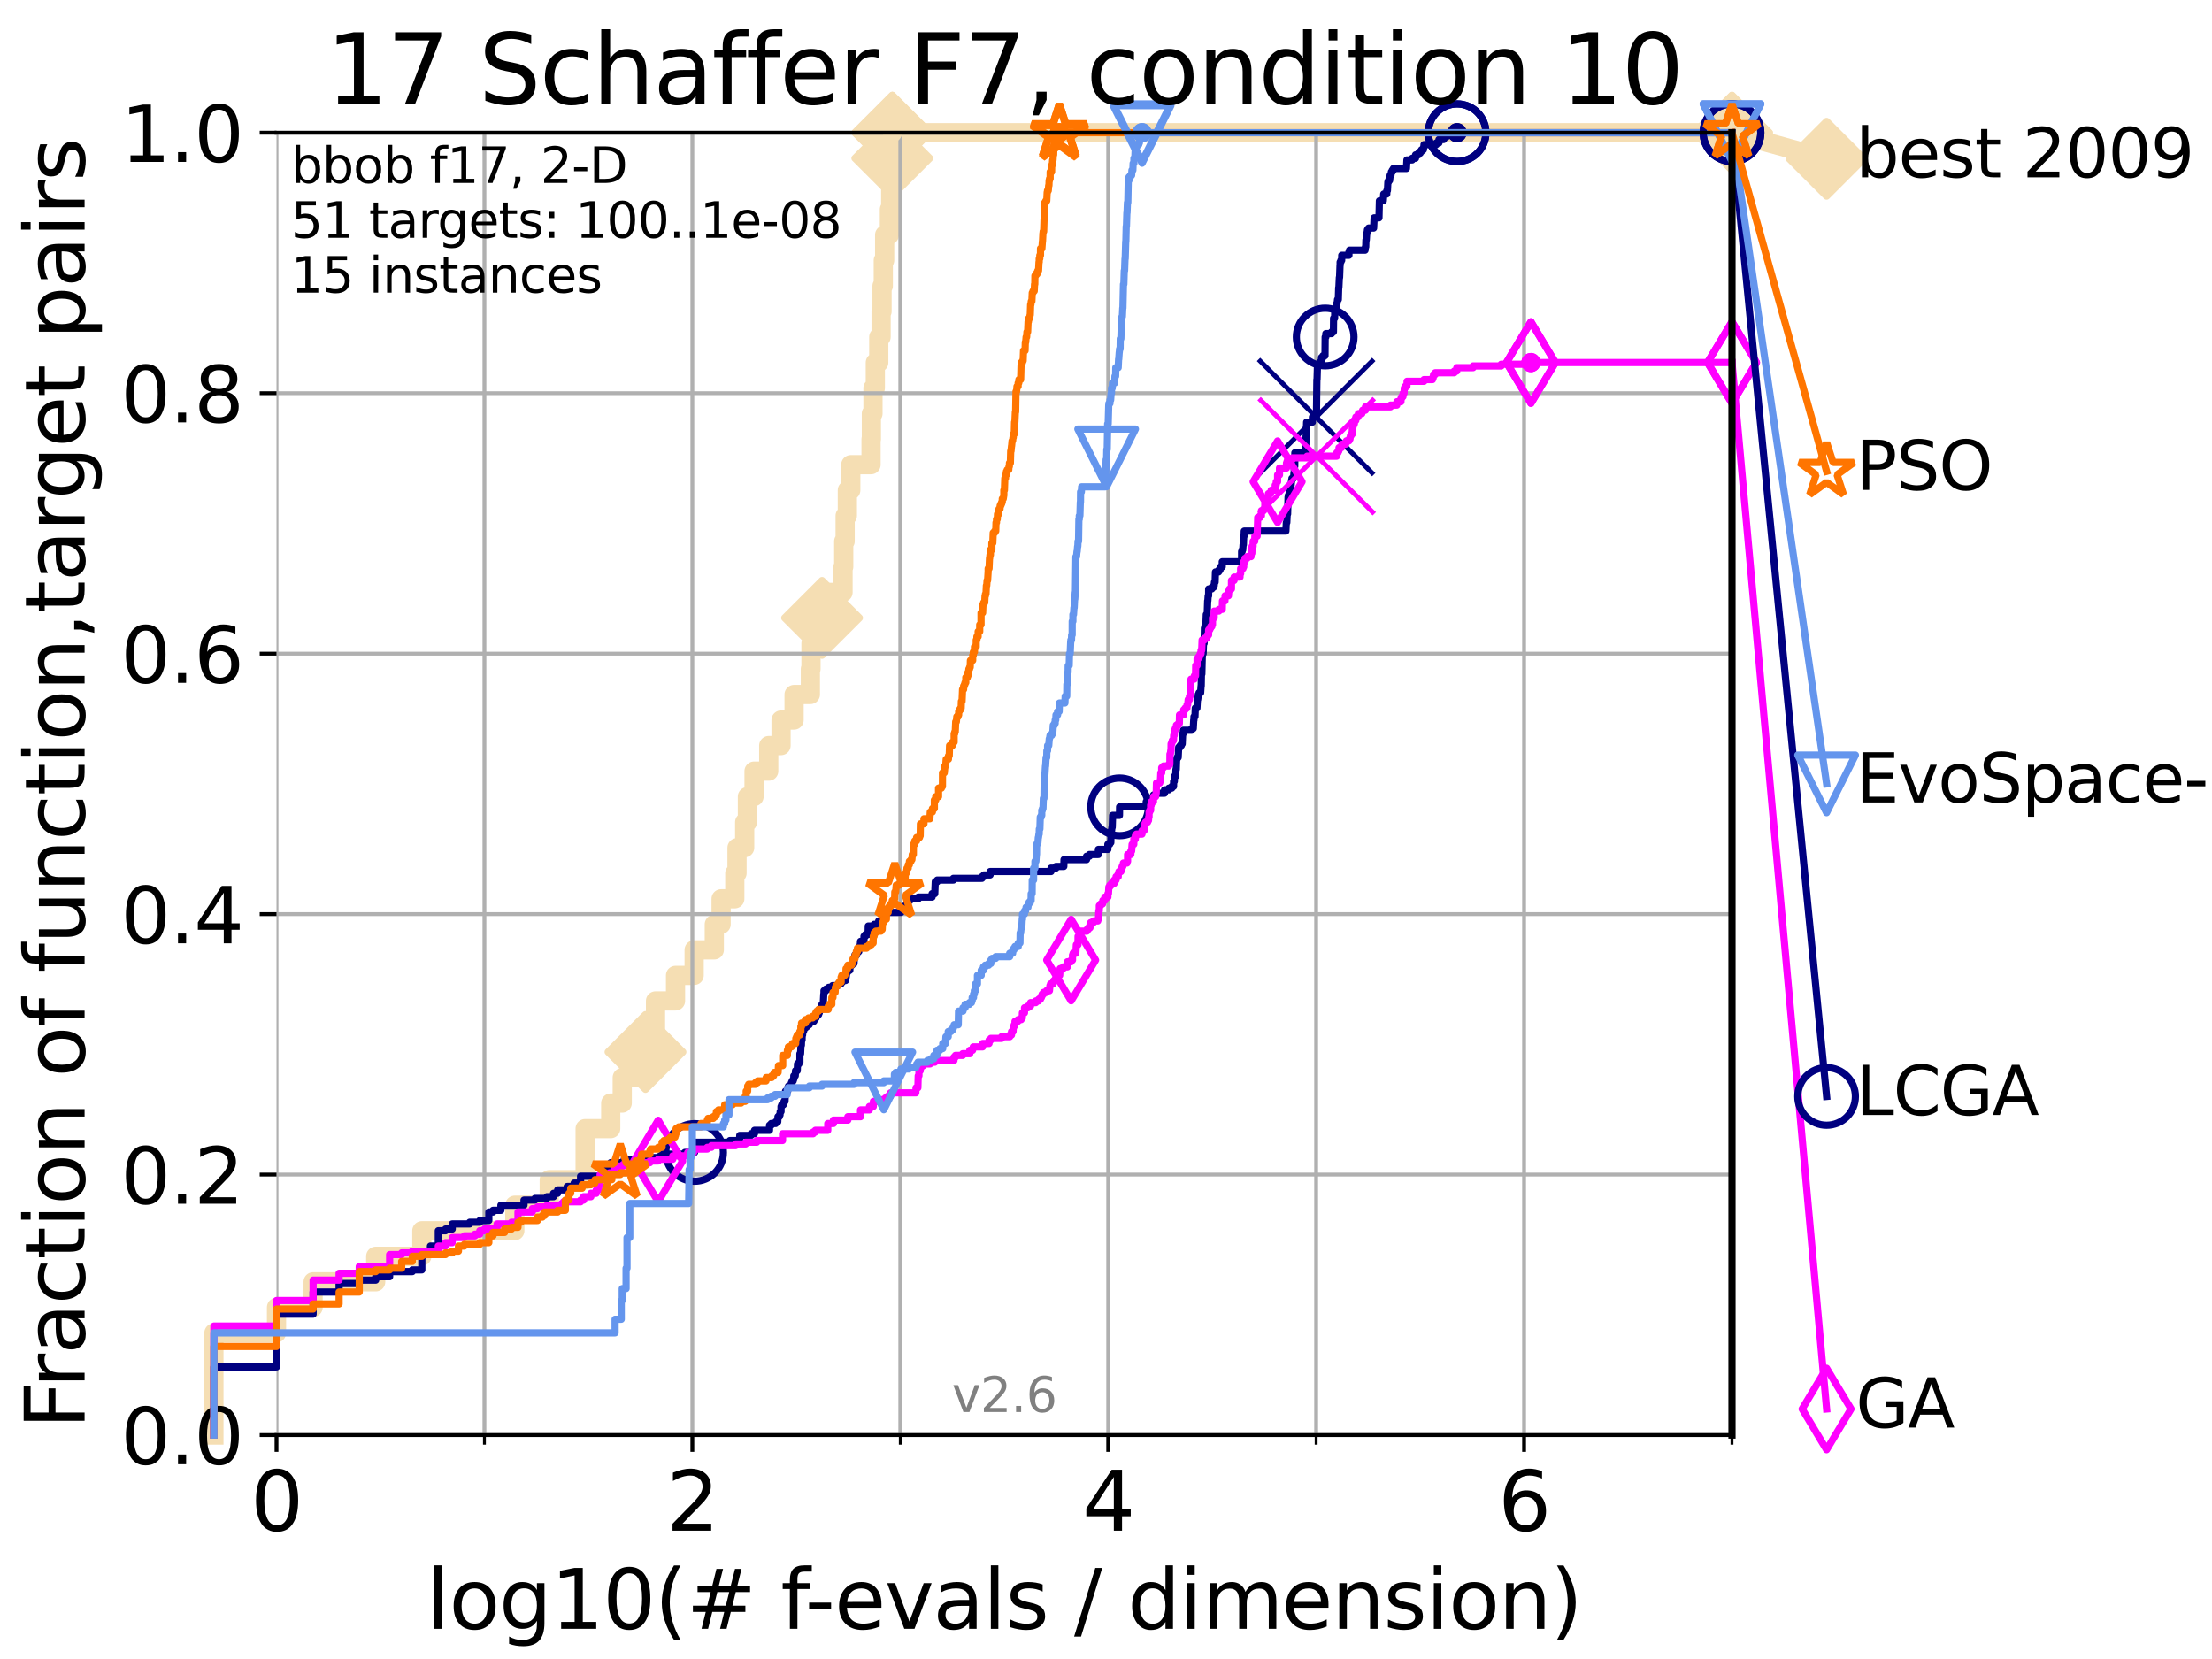 <?xml version="1.0" encoding="utf-8" standalone="no"?>
<!DOCTYPE svg PUBLIC "-//W3C//DTD SVG 1.1//EN"
  "http://www.w3.org/Graphics/SVG/1.1/DTD/svg11.dtd">
<svg xmlns:xlink="http://www.w3.org/1999/xlink" width="460.8pt" height="345.6pt" viewBox="0 0 460.8 345.6" xmlns="http://www.w3.org/2000/svg" version="1.1">
 <defs>
  <style type="text/css">*{stroke-linejoin: round; stroke-linecap: butt}</style>
 </defs>
 <g id="figure_1">
  <g id="patch_1">
   <path d="M 0 345.6 
L 460.8 345.6 
L 460.8 0 
L 0 0 
z
" style="fill: #ffffff"/>
  </g>
  <g id="axes_1">
   <g id="patch_2">
    <path d="M 57.6 298.944 
L 360.806 298.944 
L 360.806 27.648 
L 57.6 27.648 
z
" style="fill: #ffffff"/>
   </g>
   <g id="line2d_1">
    <path d="M 44.561 298.944 
L 44.561 277.666 
L 57.6 277.666 
L 57.6 272.346 
L 65.227 272.346 
L 65.227 267.027 
L 78.267 267.027 
L 78.267 261.707 
L 87.876 261.707 
L 87.876 256.388 
L 107.245 256.388 
L 107.245 251.068 
L 114.419 251.068 
L 114.419 245.749 
L 121.893 245.749 
L 121.893 235.11 
L 127.227 235.11 
L 127.227 229.79 
L 129.623 229.79 
L 129.623 224.471 
L 134.464 224.471 
L 134.464 219.151 
L 136.556 219.151 
L 136.556 208.512 
L 140.725 208.512 
L 140.725 203.192 
L 144.603 203.192 
L 144.603 197.873 
L 148.801 197.873 
L 148.801 192.553 
L 150.221 192.553 
L 150.221 187.234 
L 153.072 187.234 
L 153.072 181.914 
L 153.536 181.914 
L 153.536 176.595 
L 155.13 176.595 
L 155.13 171.275 
L 155.701 171.275 
L 155.701 165.956 
L 157.081 165.956 
L 157.081 160.636 
L 160.142 160.636 
L 160.142 155.317 
L 162.705 155.317 
L 162.705 149.997 
L 165.423 149.997 
L 165.423 144.678 
L 168.817 144.678 
L 168.817 139.358 
L 168.944 139.358 
L 168.944 134.039 
L 171.137 134.039 
L 171.137 128.719 
L 171.249 128.719 
L 171.249 123.4 
L 175.62 123.4 
L 175.62 118.08 
L 175.762 118.08 
L 175.762 112.76 
L 176.058 112.76 
L 176.058 107.441 
L 176.52 107.441 
L 176.52 102.121 
L 177.233 102.121 
L 177.233 96.802 
L 181.457 96.802 
L 181.457 91.482 
L 181.522 91.482 
L 181.522 86.163 
L 181.856 86.163 
L 181.856 80.843 
L 182.346 80.843 
L 182.346 75.524 
L 183.064 75.524 
L 183.064 70.204 
L 183.547 70.204 
L 183.547 64.885 
L 183.743 64.885 
L 183.743 59.565 
L 184.006 59.565 
L 184.006 54.246 
L 184.288 54.246 
L 184.288 48.926 
L 185.279 48.926 
L 185.279 43.607 
L 185.553 43.607 
L 185.553 38.287 
L 185.73 38.287 
L 185.73 32.968 
L 185.885 32.968 
L 185.885 27.648 
L 360.806 27.648 
" style="fill: none; stroke: #f5deb3; stroke-width: 4; stroke-linecap: square"/>
   </g>
   <g id="line2d_2">
    <defs>
     <path id="mfaef62f5fc" d="M 0 7.778 
L 7.778 0 
L 0 -7.778 
L -7.778 0 
z
" style="stroke: #f5deb3; stroke-width: 1.5; stroke-linejoin: miter"/>
    </defs>
    <g>
     <use xlink:href="#mfaef62f5fc" x="134.464" y="219.151" style="fill: #f5deb3; stroke: #f5deb3; stroke-width: 1.5; stroke-linejoin: miter"/>
     <use xlink:href="#mfaef62f5fc" x="171.249" y="128.719" style="fill: #f5deb3; stroke: #f5deb3; stroke-width: 1.5; stroke-linejoin: miter"/>
     <use xlink:href="#mfaef62f5fc" x="185.885" y="32.968" style="fill: #f5deb3; stroke: #f5deb3; stroke-width: 1.5; stroke-linejoin: miter"/>
     <use xlink:href="#mfaef62f5fc" x="185.885" y="27.648" style="fill: #f5deb3; stroke: #f5deb3; stroke-width: 1.5; stroke-linejoin: miter"/>
     <use xlink:href="#mfaef62f5fc" x="185.885" y="27.648" style="fill: #f5deb3; stroke: #f5deb3; stroke-width: 1.5; stroke-linejoin: miter"/>
     <use xlink:href="#mfaef62f5fc" x="360.806" y="27.648" style="fill: #f5deb3; stroke: #f5deb3; stroke-width: 1.5; stroke-linejoin: miter"/>
    </g>
   </g>
   <g id="line2d_3">
    <path style="fill: none; stroke: #f5deb3; stroke-width: 4; stroke-linecap: square"/>
    <g/>
   </g>
   <g id="line2d_4">
    <path d="M 360.806 27.648 
L 380.515 33.074 
" style="fill: none; stroke: #f5deb3; stroke-width: 4; stroke-linecap: square"/>
    <g>
     <use xlink:href="#mfaef62f5fc" x="360.806" y="27.648" style="fill: #f5deb3; stroke: #f5deb3; stroke-width: 1.5; stroke-linejoin: miter"/>
     <use xlink:href="#mfaef62f5fc" x="380.515" y="33.074" style="fill: #f5deb3; stroke: #f5deb3; stroke-width: 1.5; stroke-linejoin: miter"/>
    </g>
   </g>
   <g id="matplotlib.axis_1">
    <g id="xtick_1">
     <g id="line2d_5">
      <path d="M 57.6 298.944 
L 57.6 27.648 
" clip-path="url(#p7a90a8ce55)" style="fill: none; stroke: #b0b0b0; stroke-width: 0.8; stroke-linecap: square"/>
     </g>
     <g id="line2d_6">
      <defs>
       <path id="m2914a3969f" d="M 0 0 
L 0 3.5 
" style="stroke: #000000; stroke-width: 0.8"/>
      </defs>
      <g>
       <use xlink:href="#m2914a3969f" x="57.6" y="298.944" style="stroke: #000000; stroke-width: 0.8"/>
      </g>
     </g>
     <g id="text_1">
      <!-- 0 -->
      <g transform="translate(52.192 318.861)scale(0.17 -0.17)">
       <defs>
        <path id="DejaVuSans-30" d="M 2034 4250 
Q 1547 4250 1301 3770 
Q 1056 3291 1056 2328 
Q 1056 1369 1301 889 
Q 1547 409 2034 409 
Q 2525 409 2770 889 
Q 3016 1369 3016 2328 
Q 3016 3291 2770 3770 
Q 2525 4250 2034 4250 
z
M 2034 4750 
Q 2819 4750 3233 4129 
Q 3647 3509 3647 2328 
Q 3647 1150 3233 529 
Q 2819 -91 2034 -91 
Q 1250 -91 836 529 
Q 422 1150 422 2328 
Q 422 3509 836 4129 
Q 1250 4750 2034 4750 
z
" transform="scale(0.016)"/>
       </defs>
       <use xlink:href="#DejaVuSans-30"/>
      </g>
     </g>
    </g>
    <g id="xtick_2">
     <g id="line2d_7">
      <path d="M 144.23 298.944 
L 144.23 27.648 
" clip-path="url(#p7a90a8ce55)" style="fill: none; stroke: #b0b0b0; stroke-width: 0.8; stroke-linecap: square"/>
     </g>
     <g id="line2d_8">
      <g>
       <use xlink:href="#m2914a3969f" x="144.23" y="298.944" style="stroke: #000000; stroke-width: 0.8"/>
      </g>
     </g>
     <g id="text_2">
      <!-- 2 -->
      <g transform="translate(138.822 318.861)scale(0.17 -0.17)">
       <defs>
        <path id="DejaVuSans-32" d="M 1228 531 
L 3431 531 
L 3431 0 
L 469 0 
L 469 531 
Q 828 903 1448 1529 
Q 2069 2156 2228 2338 
Q 2531 2678 2651 2914 
Q 2772 3150 2772 3378 
Q 2772 3750 2511 3984 
Q 2250 4219 1831 4219 
Q 1534 4219 1204 4116 
Q 875 4013 500 3803 
L 500 4441 
Q 881 4594 1212 4672 
Q 1544 4750 1819 4750 
Q 2544 4750 2975 4387 
Q 3406 4025 3406 3419 
Q 3406 3131 3298 2873 
Q 3191 2616 2906 2266 
Q 2828 2175 2409 1742 
Q 1991 1309 1228 531 
z
" transform="scale(0.016)"/>
       </defs>
       <use xlink:href="#DejaVuSans-32"/>
      </g>
     </g>
    </g>
    <g id="xtick_3">
     <g id="line2d_9">
      <path d="M 230.861 298.944 
L 230.861 27.648 
" clip-path="url(#p7a90a8ce55)" style="fill: none; stroke: #b0b0b0; stroke-width: 0.8; stroke-linecap: square"/>
     </g>
     <g id="line2d_10">
      <g>
       <use xlink:href="#m2914a3969f" x="230.861" y="298.944" style="stroke: #000000; stroke-width: 0.8"/>
      </g>
     </g>
     <g id="text_3">
      <!-- 4 -->
      <g transform="translate(225.453 318.861)scale(0.17 -0.17)">
       <defs>
        <path id="DejaVuSans-34" d="M 2419 4116 
L 825 1625 
L 2419 1625 
L 2419 4116 
z
M 2253 4666 
L 3047 4666 
L 3047 1625 
L 3713 1625 
L 3713 1100 
L 3047 1100 
L 3047 0 
L 2419 0 
L 2419 1100 
L 313 1100 
L 313 1709 
L 2253 4666 
z
" transform="scale(0.016)"/>
       </defs>
       <use xlink:href="#DejaVuSans-34"/>
      </g>
     </g>
    </g>
    <g id="xtick_4">
     <g id="line2d_11">
      <path d="M 317.491 298.944 
L 317.491 27.648 
" clip-path="url(#p7a90a8ce55)" style="fill: none; stroke: #b0b0b0; stroke-width: 0.8; stroke-linecap: square"/>
     </g>
     <g id="line2d_12">
      <g>
       <use xlink:href="#m2914a3969f" x="317.491" y="298.944" style="stroke: #000000; stroke-width: 0.8"/>
      </g>
     </g>
     <g id="text_4">
      <!-- 6 -->
      <g transform="translate(312.083 318.861)scale(0.17 -0.17)">
       <defs>
        <path id="DejaVuSans-36" d="M 2113 2584 
Q 1688 2584 1439 2293 
Q 1191 2003 1191 1497 
Q 1191 994 1439 701 
Q 1688 409 2113 409 
Q 2538 409 2786 701 
Q 3034 994 3034 1497 
Q 3034 2003 2786 2293 
Q 2538 2584 2113 2584 
z
M 3366 4563 
L 3366 3988 
Q 3128 4100 2886 4159 
Q 2644 4219 2406 4219 
Q 1781 4219 1451 3797 
Q 1122 3375 1075 2522 
Q 1259 2794 1537 2939 
Q 1816 3084 2150 3084 
Q 2853 3084 3261 2657 
Q 3669 2231 3669 1497 
Q 3669 778 3244 343 
Q 2819 -91 2113 -91 
Q 1303 -91 875 529 
Q 447 1150 447 2328 
Q 447 3434 972 4092 
Q 1497 4750 2381 4750 
Q 2619 4750 2861 4703 
Q 3103 4656 3366 4563 
z
" transform="scale(0.016)"/>
       </defs>
       <use xlink:href="#DejaVuSans-36"/>
      </g>
     </g>
    </g>
    <g id="xtick_5">
     <g id="line2d_13">
      <path d="M 100.915 298.944 
L 100.915 27.648 
" clip-path="url(#p7a90a8ce55)" style="fill: none; stroke: #b0b0b0; stroke-width: 0.8; stroke-linecap: square"/>
     </g>
     <g id="line2d_14">
      <defs>
       <path id="m57fe9d9d1e" d="M 0 0 
L 0 2 
" style="stroke: #000000; stroke-width: 0.6"/>
      </defs>
      <g>
       <use xlink:href="#m57fe9d9d1e" x="100.915" y="298.944" style="stroke: #000000; stroke-width: 0.6"/>
      </g>
     </g>
    </g>
    <g id="xtick_6">
     <g id="line2d_15">
      <path d="M 187.546 298.944 
L 187.546 27.648 
" clip-path="url(#p7a90a8ce55)" style="fill: none; stroke: #b0b0b0; stroke-width: 0.8; stroke-linecap: square"/>
     </g>
     <g id="line2d_16">
      <g>
       <use xlink:href="#m57fe9d9d1e" x="187.546" y="298.944" style="stroke: #000000; stroke-width: 0.6"/>
      </g>
     </g>
    </g>
    <g id="xtick_7">
     <g id="line2d_17">
      <path d="M 274.176 298.944 
L 274.176 27.648 
" clip-path="url(#p7a90a8ce55)" style="fill: none; stroke: #b0b0b0; stroke-width: 0.8; stroke-linecap: square"/>
     </g>
     <g id="line2d_18">
      <g>
       <use xlink:href="#m57fe9d9d1e" x="274.176" y="298.944" style="stroke: #000000; stroke-width: 0.6"/>
      </g>
     </g>
    </g>
    <g id="xtick_8">
     <g id="line2d_19">
      <path d="M 360.806 298.944 
L 360.806 27.648 
" clip-path="url(#p7a90a8ce55)" style="fill: none; stroke: #b0b0b0; stroke-width: 0.8; stroke-linecap: square"/>
     </g>
     <g id="line2d_20">
      <g>
       <use xlink:href="#m57fe9d9d1e" x="360.806" y="298.944" style="stroke: #000000; stroke-width: 0.6"/>
      </g>
     </g>
    </g>
    <g id="text_5">
     <!-- log10(# f-evals / dimension) -->
     <g transform="translate(88.823 339.314)scale(0.17 -0.17)">
      <defs>
       <path id="DejaVuSans-6c" d="M 603 4863 
L 1178 4863 
L 1178 0 
L 603 0 
L 603 4863 
z
" transform="scale(0.016)"/>
       <path id="DejaVuSans-6f" d="M 1959 3097 
Q 1497 3097 1228 2736 
Q 959 2375 959 1747 
Q 959 1119 1226 758 
Q 1494 397 1959 397 
Q 2419 397 2687 759 
Q 2956 1122 2956 1747 
Q 2956 2369 2687 2733 
Q 2419 3097 1959 3097 
z
M 1959 3584 
Q 2709 3584 3137 3096 
Q 3566 2609 3566 1747 
Q 3566 888 3137 398 
Q 2709 -91 1959 -91 
Q 1206 -91 779 398 
Q 353 888 353 1747 
Q 353 2609 779 3096 
Q 1206 3584 1959 3584 
z
" transform="scale(0.016)"/>
       <path id="DejaVuSans-67" d="M 2906 1791 
Q 2906 2416 2648 2759 
Q 2391 3103 1925 3103 
Q 1463 3103 1205 2759 
Q 947 2416 947 1791 
Q 947 1169 1205 825 
Q 1463 481 1925 481 
Q 2391 481 2648 825 
Q 2906 1169 2906 1791 
z
M 3481 434 
Q 3481 -459 3084 -895 
Q 2688 -1331 1869 -1331 
Q 1566 -1331 1297 -1286 
Q 1028 -1241 775 -1147 
L 775 -588 
Q 1028 -725 1275 -790 
Q 1522 -856 1778 -856 
Q 2344 -856 2625 -561 
Q 2906 -266 2906 331 
L 2906 616 
Q 2728 306 2450 153 
Q 2172 0 1784 0 
Q 1141 0 747 490 
Q 353 981 353 1791 
Q 353 2603 747 3093 
Q 1141 3584 1784 3584 
Q 2172 3584 2450 3431 
Q 2728 3278 2906 2969 
L 2906 3500 
L 3481 3500 
L 3481 434 
z
" transform="scale(0.016)"/>
       <path id="DejaVuSans-31" d="M 794 531 
L 1825 531 
L 1825 4091 
L 703 3866 
L 703 4441 
L 1819 4666 
L 2450 4666 
L 2450 531 
L 3481 531 
L 3481 0 
L 794 0 
L 794 531 
z
" transform="scale(0.016)"/>
       <path id="DejaVuSans-28" d="M 1984 4856 
Q 1566 4138 1362 3434 
Q 1159 2731 1159 2009 
Q 1159 1288 1364 580 
Q 1569 -128 1984 -844 
L 1484 -844 
Q 1016 -109 783 600 
Q 550 1309 550 2009 
Q 550 2706 781 3412 
Q 1013 4119 1484 4856 
L 1984 4856 
z
" transform="scale(0.016)"/>
       <path id="DejaVuSans-23" d="M 3272 2816 
L 2363 2816 
L 2100 1772 
L 3016 1772 
L 3272 2816 
z
M 2803 4594 
L 2478 3297 
L 3391 3297 
L 3719 4594 
L 4219 4594 
L 3897 3297 
L 4872 3297 
L 4872 2816 
L 3775 2816 
L 3519 1772 
L 4513 1772 
L 4513 1294 
L 3397 1294 
L 3072 0 
L 2572 0 
L 2894 1294 
L 1978 1294 
L 1656 0 
L 1153 0 
L 1478 1294 
L 494 1294 
L 494 1772 
L 1594 1772 
L 1856 2816 
L 850 2816 
L 850 3297 
L 1978 3297 
L 2297 4594 
L 2803 4594 
z
" transform="scale(0.016)"/>
       <path id="DejaVuSans-20" transform="scale(0.016)"/>
       <path id="DejaVuSans-66" d="M 2375 4863 
L 2375 4384 
L 1825 4384 
Q 1516 4384 1395 4259 
Q 1275 4134 1275 3809 
L 1275 3500 
L 2222 3500 
L 2222 3053 
L 1275 3053 
L 1275 0 
L 697 0 
L 697 3053 
L 147 3053 
L 147 3500 
L 697 3500 
L 697 3744 
Q 697 4328 969 4595 
Q 1241 4863 1831 4863 
L 2375 4863 
z
" transform="scale(0.016)"/>
       <path id="DejaVuSans-2d" d="M 313 2009 
L 1997 2009 
L 1997 1497 
L 313 1497 
L 313 2009 
z
" transform="scale(0.016)"/>
       <path id="DejaVuSans-65" d="M 3597 1894 
L 3597 1613 
L 953 1613 
Q 991 1019 1311 708 
Q 1631 397 2203 397 
Q 2534 397 2845 478 
Q 3156 559 3463 722 
L 3463 178 
Q 3153 47 2828 -22 
Q 2503 -91 2169 -91 
Q 1331 -91 842 396 
Q 353 884 353 1716 
Q 353 2575 817 3079 
Q 1281 3584 2069 3584 
Q 2775 3584 3186 3129 
Q 3597 2675 3597 1894 
z
M 3022 2063 
Q 3016 2534 2758 2815 
Q 2500 3097 2075 3097 
Q 1594 3097 1305 2825 
Q 1016 2553 972 2059 
L 3022 2063 
z
" transform="scale(0.016)"/>
       <path id="DejaVuSans-76" d="M 191 3500 
L 800 3500 
L 1894 563 
L 2988 3500 
L 3597 3500 
L 2284 0 
L 1503 0 
L 191 3500 
z
" transform="scale(0.016)"/>
       <path id="DejaVuSans-61" d="M 2194 1759 
Q 1497 1759 1228 1600 
Q 959 1441 959 1056 
Q 959 750 1161 570 
Q 1363 391 1709 391 
Q 2188 391 2477 730 
Q 2766 1069 2766 1631 
L 2766 1759 
L 2194 1759 
z
M 3341 1997 
L 3341 0 
L 2766 0 
L 2766 531 
Q 2569 213 2275 61 
Q 1981 -91 1556 -91 
Q 1019 -91 701 211 
Q 384 513 384 1019 
Q 384 1609 779 1909 
Q 1175 2209 1959 2209 
L 2766 2209 
L 2766 2266 
Q 2766 2663 2505 2880 
Q 2244 3097 1772 3097 
Q 1472 3097 1187 3025 
Q 903 2953 641 2809 
L 641 3341 
Q 956 3463 1253 3523 
Q 1550 3584 1831 3584 
Q 2591 3584 2966 3190 
Q 3341 2797 3341 1997 
z
" transform="scale(0.016)"/>
       <path id="DejaVuSans-73" d="M 2834 3397 
L 2834 2853 
Q 2591 2978 2328 3040 
Q 2066 3103 1784 3103 
Q 1356 3103 1142 2972 
Q 928 2841 928 2578 
Q 928 2378 1081 2264 
Q 1234 2150 1697 2047 
L 1894 2003 
Q 2506 1872 2764 1633 
Q 3022 1394 3022 966 
Q 3022 478 2636 193 
Q 2250 -91 1575 -91 
Q 1294 -91 989 -36 
Q 684 19 347 128 
L 347 722 
Q 666 556 975 473 
Q 1284 391 1588 391 
Q 1994 391 2212 530 
Q 2431 669 2431 922 
Q 2431 1156 2273 1281 
Q 2116 1406 1581 1522 
L 1381 1569 
Q 847 1681 609 1914 
Q 372 2147 372 2553 
Q 372 3047 722 3315 
Q 1072 3584 1716 3584 
Q 2034 3584 2315 3537 
Q 2597 3491 2834 3397 
z
" transform="scale(0.016)"/>
       <path id="DejaVuSans-2f" d="M 1625 4666 
L 2156 4666 
L 531 -594 
L 0 -594 
L 1625 4666 
z
" transform="scale(0.016)"/>
       <path id="DejaVuSans-64" d="M 2906 2969 
L 2906 4863 
L 3481 4863 
L 3481 0 
L 2906 0 
L 2906 525 
Q 2725 213 2448 61 
Q 2172 -91 1784 -91 
Q 1150 -91 751 415 
Q 353 922 353 1747 
Q 353 2572 751 3078 
Q 1150 3584 1784 3584 
Q 2172 3584 2448 3432 
Q 2725 3281 2906 2969 
z
M 947 1747 
Q 947 1113 1208 752 
Q 1469 391 1925 391 
Q 2381 391 2643 752 
Q 2906 1113 2906 1747 
Q 2906 2381 2643 2742 
Q 2381 3103 1925 3103 
Q 1469 3103 1208 2742 
Q 947 2381 947 1747 
z
" transform="scale(0.016)"/>
       <path id="DejaVuSans-69" d="M 603 3500 
L 1178 3500 
L 1178 0 
L 603 0 
L 603 3500 
z
M 603 4863 
L 1178 4863 
L 1178 4134 
L 603 4134 
L 603 4863 
z
" transform="scale(0.016)"/>
       <path id="DejaVuSans-6d" d="M 3328 2828 
Q 3544 3216 3844 3400 
Q 4144 3584 4550 3584 
Q 5097 3584 5394 3201 
Q 5691 2819 5691 2113 
L 5691 0 
L 5113 0 
L 5113 2094 
Q 5113 2597 4934 2840 
Q 4756 3084 4391 3084 
Q 3944 3084 3684 2787 
Q 3425 2491 3425 1978 
L 3425 0 
L 2847 0 
L 2847 2094 
Q 2847 2600 2669 2842 
Q 2491 3084 2119 3084 
Q 1678 3084 1418 2786 
Q 1159 2488 1159 1978 
L 1159 0 
L 581 0 
L 581 3500 
L 1159 3500 
L 1159 2956 
Q 1356 3278 1631 3431 
Q 1906 3584 2284 3584 
Q 2666 3584 2933 3390 
Q 3200 3197 3328 2828 
z
" transform="scale(0.016)"/>
       <path id="DejaVuSans-6e" d="M 3513 2113 
L 3513 0 
L 2938 0 
L 2938 2094 
Q 2938 2591 2744 2837 
Q 2550 3084 2163 3084 
Q 1697 3084 1428 2787 
Q 1159 2491 1159 1978 
L 1159 0 
L 581 0 
L 581 3500 
L 1159 3500 
L 1159 2956 
Q 1366 3272 1645 3428 
Q 1925 3584 2291 3584 
Q 2894 3584 3203 3211 
Q 3513 2838 3513 2113 
z
" transform="scale(0.016)"/>
       <path id="DejaVuSans-29" d="M 513 4856 
L 1013 4856 
Q 1481 4119 1714 3412 
Q 1947 2706 1947 2009 
Q 1947 1309 1714 600 
Q 1481 -109 1013 -844 
L 513 -844 
Q 928 -128 1133 580 
Q 1338 1288 1338 2009 
Q 1338 2731 1133 3434 
Q 928 4138 513 4856 
z
" transform="scale(0.016)"/>
      </defs>
      <use xlink:href="#DejaVuSans-6c"/>
      <use xlink:href="#DejaVuSans-6f" x="27.783"/>
      <use xlink:href="#DejaVuSans-67" x="88.965"/>
      <use xlink:href="#DejaVuSans-31" x="152.441"/>
      <use xlink:href="#DejaVuSans-30" x="216.064"/>
      <use xlink:href="#DejaVuSans-28" x="279.688"/>
      <use xlink:href="#DejaVuSans-23" x="318.701"/>
      <use xlink:href="#DejaVuSans-20" x="402.49"/>
      <use xlink:href="#DejaVuSans-66" x="434.277"/>
      <use xlink:href="#DejaVuSans-2d" x="463.982"/>
      <use xlink:href="#DejaVuSans-65" x="500.066"/>
      <use xlink:href="#DejaVuSans-76" x="561.59"/>
      <use xlink:href="#DejaVuSans-61" x="620.77"/>
      <use xlink:href="#DejaVuSans-6c" x="682.049"/>
      <use xlink:href="#DejaVuSans-73" x="709.832"/>
      <use xlink:href="#DejaVuSans-20" x="761.932"/>
      <use xlink:href="#DejaVuSans-2f" x="793.719"/>
      <use xlink:href="#DejaVuSans-20" x="827.41"/>
      <use xlink:href="#DejaVuSans-64" x="859.197"/>
      <use xlink:href="#DejaVuSans-69" x="922.674"/>
      <use xlink:href="#DejaVuSans-6d" x="950.457"/>
      <use xlink:href="#DejaVuSans-65" x="1047.869"/>
      <use xlink:href="#DejaVuSans-6e" x="1109.393"/>
      <use xlink:href="#DejaVuSans-73" x="1172.771"/>
      <use xlink:href="#DejaVuSans-69" x="1224.871"/>
      <use xlink:href="#DejaVuSans-6f" x="1252.654"/>
      <use xlink:href="#DejaVuSans-6e" x="1313.836"/>
      <use xlink:href="#DejaVuSans-29" x="1377.215"/>
     </g>
    </g>
   </g>
   <g id="matplotlib.axis_2">
    <g id="ytick_1">
     <g id="line2d_21">
      <path d="M 57.6 298.944 
L 360.806 298.944 
" clip-path="url(#p7a90a8ce55)" style="fill: none; stroke: #b0b0b0; stroke-width: 0.8; stroke-linecap: square"/>
     </g>
     <g id="line2d_22">
      <defs>
       <path id="m418b9581f6" d="M 0 0 
L -3.5 0 
" style="stroke: #000000; stroke-width: 0.8"/>
      </defs>
      <g>
       <use xlink:href="#m418b9581f6" x="57.6" y="298.944" style="stroke: #000000; stroke-width: 0.8"/>
      </g>
     </g>
     <g id="text_6">
      <!-- 0.0 -->
      <g transform="translate(25.155 305.023)scale(0.16 -0.16)">
       <defs>
        <path id="DejaVuSans-2e" d="M 684 794 
L 1344 794 
L 1344 0 
L 684 0 
L 684 794 
z
" transform="scale(0.016)"/>
       </defs>
       <use xlink:href="#DejaVuSans-30"/>
       <use xlink:href="#DejaVuSans-2e" x="63.623"/>
       <use xlink:href="#DejaVuSans-30" x="95.41"/>
      </g>
     </g>
    </g>
    <g id="ytick_2">
     <g id="line2d_23">
      <path d="M 57.6 244.685 
L 360.806 244.685 
" clip-path="url(#p7a90a8ce55)" style="fill: none; stroke: #b0b0b0; stroke-width: 0.8; stroke-linecap: square"/>
     </g>
     <g id="line2d_24">
      <g>
       <use xlink:href="#m418b9581f6" x="57.6" y="244.685" style="stroke: #000000; stroke-width: 0.8"/>
      </g>
     </g>
     <g id="text_7">
      <!-- 0.2 -->
      <g transform="translate(25.155 250.764)scale(0.16 -0.16)">
       <use xlink:href="#DejaVuSans-30"/>
       <use xlink:href="#DejaVuSans-2e" x="63.623"/>
       <use xlink:href="#DejaVuSans-32" x="95.41"/>
      </g>
     </g>
    </g>
    <g id="ytick_3">
     <g id="line2d_25">
      <path d="M 57.6 190.426 
L 360.806 190.426 
" clip-path="url(#p7a90a8ce55)" style="fill: none; stroke: #b0b0b0; stroke-width: 0.8; stroke-linecap: square"/>
     </g>
     <g id="line2d_26">
      <g>
       <use xlink:href="#m418b9581f6" x="57.6" y="190.426" style="stroke: #000000; stroke-width: 0.8"/>
      </g>
     </g>
     <g id="text_8">
      <!-- 0.4 -->
      <g transform="translate(25.155 196.504)scale(0.16 -0.16)">
       <use xlink:href="#DejaVuSans-30"/>
       <use xlink:href="#DejaVuSans-2e" x="63.623"/>
       <use xlink:href="#DejaVuSans-34" x="95.41"/>
      </g>
     </g>
    </g>
    <g id="ytick_4">
     <g id="line2d_27">
      <path d="M 57.6 136.166 
L 360.806 136.166 
" clip-path="url(#p7a90a8ce55)" style="fill: none; stroke: #b0b0b0; stroke-width: 0.8; stroke-linecap: square"/>
     </g>
     <g id="line2d_28">
      <g>
       <use xlink:href="#m418b9581f6" x="57.6" y="136.166" style="stroke: #000000; stroke-width: 0.8"/>
      </g>
     </g>
     <g id="text_9">
      <!-- 0.6 -->
      <g transform="translate(25.155 142.245)scale(0.16 -0.16)">
       <use xlink:href="#DejaVuSans-30"/>
       <use xlink:href="#DejaVuSans-2e" x="63.623"/>
       <use xlink:href="#DejaVuSans-36" x="95.41"/>
      </g>
     </g>
    </g>
    <g id="ytick_5">
     <g id="line2d_29">
      <path d="M 57.6 81.907 
L 360.806 81.907 
" clip-path="url(#p7a90a8ce55)" style="fill: none; stroke: #b0b0b0; stroke-width: 0.8; stroke-linecap: square"/>
     </g>
     <g id="line2d_30">
      <g>
       <use xlink:href="#m418b9581f6" x="57.6" y="81.907" style="stroke: #000000; stroke-width: 0.8"/>
      </g>
     </g>
     <g id="text_10">
      <!-- 0.8 -->
      <g transform="translate(25.155 87.986)scale(0.16 -0.16)">
       <defs>
        <path id="DejaVuSans-38" d="M 2034 2216 
Q 1584 2216 1326 1975 
Q 1069 1734 1069 1313 
Q 1069 891 1326 650 
Q 1584 409 2034 409 
Q 2484 409 2743 651 
Q 3003 894 3003 1313 
Q 3003 1734 2745 1975 
Q 2488 2216 2034 2216 
z
M 1403 2484 
Q 997 2584 770 2862 
Q 544 3141 544 3541 
Q 544 4100 942 4425 
Q 1341 4750 2034 4750 
Q 2731 4750 3128 4425 
Q 3525 4100 3525 3541 
Q 3525 3141 3298 2862 
Q 3072 2584 2669 2484 
Q 3125 2378 3379 2068 
Q 3634 1759 3634 1313 
Q 3634 634 3220 271 
Q 2806 -91 2034 -91 
Q 1263 -91 848 271 
Q 434 634 434 1313 
Q 434 1759 690 2068 
Q 947 2378 1403 2484 
z
M 1172 3481 
Q 1172 3119 1398 2916 
Q 1625 2713 2034 2713 
Q 2441 2713 2670 2916 
Q 2900 3119 2900 3481 
Q 2900 3844 2670 4047 
Q 2441 4250 2034 4250 
Q 1625 4250 1398 4047 
Q 1172 3844 1172 3481 
z
" transform="scale(0.016)"/>
       </defs>
       <use xlink:href="#DejaVuSans-30"/>
       <use xlink:href="#DejaVuSans-2e" x="63.623"/>
       <use xlink:href="#DejaVuSans-38" x="95.41"/>
      </g>
     </g>
    </g>
    <g id="ytick_6">
     <g id="line2d_31">
      <path d="M 57.6 27.648 
L 360.806 27.648 
" clip-path="url(#p7a90a8ce55)" style="fill: none; stroke: #b0b0b0; stroke-width: 0.8; stroke-linecap: square"/>
     </g>
     <g id="line2d_32">
      <g>
       <use xlink:href="#m418b9581f6" x="57.6" y="27.648" style="stroke: #000000; stroke-width: 0.8"/>
      </g>
     </g>
     <g id="text_11">
      <!-- 1.0 -->
      <g transform="translate(25.155 33.727)scale(0.16 -0.16)">
       <use xlink:href="#DejaVuSans-31"/>
       <use xlink:href="#DejaVuSans-2e" x="63.623"/>
       <use xlink:href="#DejaVuSans-30" x="95.41"/>
      </g>
     </g>
    </g>
    <g id="text_12">
     <!-- Fraction of function,target pairs -->
     <g transform="translate(17.62 297.681)rotate(-90)scale(0.17 -0.17)">
      <defs>
       <path id="DejaVuSans-46" d="M 628 4666 
L 3309 4666 
L 3309 4134 
L 1259 4134 
L 1259 2759 
L 3109 2759 
L 3109 2228 
L 1259 2228 
L 1259 0 
L 628 0 
L 628 4666 
z
" transform="scale(0.016)"/>
       <path id="DejaVuSans-72" d="M 2631 2963 
Q 2534 3019 2420 3045 
Q 2306 3072 2169 3072 
Q 1681 3072 1420 2755 
Q 1159 2438 1159 1844 
L 1159 0 
L 581 0 
L 581 3500 
L 1159 3500 
L 1159 2956 
Q 1341 3275 1631 3429 
Q 1922 3584 2338 3584 
Q 2397 3584 2469 3576 
Q 2541 3569 2628 3553 
L 2631 2963 
z
" transform="scale(0.016)"/>
       <path id="DejaVuSans-63" d="M 3122 3366 
L 3122 2828 
Q 2878 2963 2633 3030 
Q 2388 3097 2138 3097 
Q 1578 3097 1268 2742 
Q 959 2388 959 1747 
Q 959 1106 1268 751 
Q 1578 397 2138 397 
Q 2388 397 2633 464 
Q 2878 531 3122 666 
L 3122 134 
Q 2881 22 2623 -34 
Q 2366 -91 2075 -91 
Q 1284 -91 818 406 
Q 353 903 353 1747 
Q 353 2603 823 3093 
Q 1294 3584 2113 3584 
Q 2378 3584 2631 3529 
Q 2884 3475 3122 3366 
z
" transform="scale(0.016)"/>
       <path id="DejaVuSans-74" d="M 1172 4494 
L 1172 3500 
L 2356 3500 
L 2356 3053 
L 1172 3053 
L 1172 1153 
Q 1172 725 1289 603 
Q 1406 481 1766 481 
L 2356 481 
L 2356 0 
L 1766 0 
Q 1100 0 847 248 
Q 594 497 594 1153 
L 594 3053 
L 172 3053 
L 172 3500 
L 594 3500 
L 594 4494 
L 1172 4494 
z
" transform="scale(0.016)"/>
       <path id="DejaVuSans-75" d="M 544 1381 
L 544 3500 
L 1119 3500 
L 1119 1403 
Q 1119 906 1312 657 
Q 1506 409 1894 409 
Q 2359 409 2629 706 
Q 2900 1003 2900 1516 
L 2900 3500 
L 3475 3500 
L 3475 0 
L 2900 0 
L 2900 538 
Q 2691 219 2414 64 
Q 2138 -91 1772 -91 
Q 1169 -91 856 284 
Q 544 659 544 1381 
z
M 1991 3584 
L 1991 3584 
z
" transform="scale(0.016)"/>
       <path id="DejaVuSans-2c" d="M 750 794 
L 1409 794 
L 1409 256 
L 897 -744 
L 494 -744 
L 750 256 
L 750 794 
z
" transform="scale(0.016)"/>
       <path id="DejaVuSans-70" d="M 1159 525 
L 1159 -1331 
L 581 -1331 
L 581 3500 
L 1159 3500 
L 1159 2969 
Q 1341 3281 1617 3432 
Q 1894 3584 2278 3584 
Q 2916 3584 3314 3078 
Q 3713 2572 3713 1747 
Q 3713 922 3314 415 
Q 2916 -91 2278 -91 
Q 1894 -91 1617 61 
Q 1341 213 1159 525 
z
M 3116 1747 
Q 3116 2381 2855 2742 
Q 2594 3103 2138 3103 
Q 1681 3103 1420 2742 
Q 1159 2381 1159 1747 
Q 1159 1113 1420 752 
Q 1681 391 2138 391 
Q 2594 391 2855 752 
Q 3116 1113 3116 1747 
z
" transform="scale(0.016)"/>
      </defs>
      <use xlink:href="#DejaVuSans-46"/>
      <use xlink:href="#DejaVuSans-72" x="50.27"/>
      <use xlink:href="#DejaVuSans-61" x="91.383"/>
      <use xlink:href="#DejaVuSans-63" x="152.662"/>
      <use xlink:href="#DejaVuSans-74" x="207.643"/>
      <use xlink:href="#DejaVuSans-69" x="246.852"/>
      <use xlink:href="#DejaVuSans-6f" x="274.635"/>
      <use xlink:href="#DejaVuSans-6e" x="335.816"/>
      <use xlink:href="#DejaVuSans-20" x="399.195"/>
      <use xlink:href="#DejaVuSans-6f" x="430.982"/>
      <use xlink:href="#DejaVuSans-66" x="492.164"/>
      <use xlink:href="#DejaVuSans-20" x="527.369"/>
      <use xlink:href="#DejaVuSans-66" x="559.156"/>
      <use xlink:href="#DejaVuSans-75" x="594.361"/>
      <use xlink:href="#DejaVuSans-6e" x="657.74"/>
      <use xlink:href="#DejaVuSans-63" x="721.119"/>
      <use xlink:href="#DejaVuSans-74" x="776.1"/>
      <use xlink:href="#DejaVuSans-69" x="815.309"/>
      <use xlink:href="#DejaVuSans-6f" x="843.092"/>
      <use xlink:href="#DejaVuSans-6e" x="904.273"/>
      <use xlink:href="#DejaVuSans-2c" x="967.652"/>
      <use xlink:href="#DejaVuSans-74" x="999.439"/>
      <use xlink:href="#DejaVuSans-61" x="1038.648"/>
      <use xlink:href="#DejaVuSans-72" x="1099.928"/>
      <use xlink:href="#DejaVuSans-67" x="1139.291"/>
      <use xlink:href="#DejaVuSans-65" x="1202.768"/>
      <use xlink:href="#DejaVuSans-74" x="1264.291"/>
      <use xlink:href="#DejaVuSans-20" x="1303.5"/>
      <use xlink:href="#DejaVuSans-70" x="1335.287"/>
      <use xlink:href="#DejaVuSans-61" x="1398.764"/>
      <use xlink:href="#DejaVuSans-69" x="1460.043"/>
      <use xlink:href="#DejaVuSans-72" x="1487.826"/>
      <use xlink:href="#DejaVuSans-73" x="1528.939"/>
     </g>
    </g>
   </g>
   <g id="line2d_33">
    <defs>
     <path id="mc9655b3436" d="M 0 1.5 
C 0.398 1.5 0.779 1.342 1.061 1.061 
C 1.342 0.779 1.5 0.398 1.5 0 
C 1.5 -0.398 1.342 -0.779 1.061 -1.061 
C 0.779 -1.342 0.398 -1.5 0 -1.5 
C -0.398 -1.5 -0.779 -1.342 -1.061 -1.061 
C -1.342 -0.779 -1.5 -0.398 -1.5 0 
C -1.5 0.398 -1.342 0.779 -1.061 1.061 
C -0.779 1.342 -0.398 1.5 0 1.5 
z
" style="stroke: #f5deb3"/>
    </defs>
    <g>
     <use xlink:href="#mc9655b3436" x="185.885" y="27.648" style="fill: #f5deb3; stroke: #f5deb3"/>
     <use xlink:href="#mc9655b3436" x="185.885" y="27.648" style="fill: #f5deb3; stroke: #f5deb3"/>
    </g>
   </g>
   <g id="line2d_34">
    <defs>
     <path id="m208e1bf387" d="M 0 1.5 
C 0.398 1.5 0.779 1.342 1.061 1.061 
C 1.342 0.779 1.5 0.398 1.5 0 
C 1.5 -0.398 1.342 -0.779 1.061 -1.061 
C 0.779 -1.342 0.398 -1.5 0 -1.5 
C -0.398 -1.5 -0.779 -1.342 -1.061 -1.061 
C -1.342 -0.779 -1.5 -0.398 -1.5 0 
C -1.5 0.398 -1.342 0.779 -1.061 1.061 
C -0.779 1.342 -0.398 1.5 0 1.5 
z
" style="stroke: #000080"/>
    </defs>
    <g>
     <use xlink:href="#m208e1bf387" x="303.536" y="27.648" style="fill: #000080; stroke: #000080"/>
     <use xlink:href="#m208e1bf387" x="303.536" y="27.648" style="fill: #000080; stroke: #000080"/>
    </g>
   </g>
   <g id="line2d_35">
    <path d="M 44.561 298.944 
L 44.561 284.759 
L 57.6 284.759 
L 57.6 273.765 
L 65.227 273.765 
L 65.227 269.155 
L 70.639 269.155 
L 70.639 267.381 
L 74.837 267.381 
L 74.837 266.672 
L 78.267 266.672 
L 78.267 265.963 
L 81.166 265.963 
L 81.166 264.899 
L 85.894 264.899 
L 85.894 264.544 
L 87.876 264.544 
L 87.876 260.998 
L 89.669 260.998 
L 89.669 259.579 
L 91.306 259.579 
L 91.306 256.388 
L 92.812 256.388 
L 92.812 256.033 
L 94.206 256.033 
L 94.206 254.969 
L 97.858 254.969 
L 97.858 254.615 
L 99.95 254.615 
L 99.95 254.26 
L 101.833 254.26 
L 101.833 252.487 
L 102.708 252.487 
L 102.708 252.132 
L 104.345 252.132 
L 104.345 251.068 
L 109.159 251.068 
L 109.159 250.004 
L 111.442 250.004 
L 111.442 249.65 
L 113.954 249.65 
L 113.954 249.295 
L 115.315 249.295 
L 115.315 248.586 
L 116.17 248.586 
L 116.17 247.877 
L 118.152 247.877 
L 118.152 247.167 
L 119.6 247.167 
L 119.6 246.458 
L 120.944 246.458 
L 120.944 245.039 
L 126.029 245.039 
L 126.029 243.976 
L 126.275 243.976 
L 126.275 243.266 
L 126.757 243.266 
L 126.757 242.912 
L 127.227 242.912 
L 127.227 242.202 
L 130.027 242.202 
L 130.027 241.493 
L 134.932 241.493 
L 134.932 241.138 
L 137.521 241.138 
L 137.521 240.784 
L 137.92 240.784 
L 137.92 240.429 
L 142.662 240.429 
L 142.662 240.075 
L 144.695 240.075 
L 144.695 237.947 
L 152.045 237.947 
L 152.045 237.592 
L 153.934 237.592 
L 153.934 237.237 
L 154.101 237.237 
L 154.101 236.528 
L 156.453 236.528 
L 156.453 236.174 
L 157.175 236.174 
L 157.175 235.464 
L 160.303 235.464 
L 160.303 234.4 
L 160.66 234.4 
L 160.66 234.046 
L 161.58 234.046 
L 161.58 233.691 
L 162.023 233.691 
L 162.06 232.627 
L 162.349 232.627 
L 162.349 232.273 
L 162.492 232.273 
L 162.528 231.563 
L 162.705 231.563 
L 162.705 230.499 
L 162.845 230.499 
L 162.845 230.145 
L 163.192 230.145 
L 163.192 229.79 
L 163.328 229.79 
L 163.328 229.435 
L 163.532 229.435 
L 163.633 227.308 
L 164.096 227.308 
L 164.096 226.598 
L 164.259 226.598 
L 164.259 226.244 
L 164.771 226.244 
L 164.866 225.534 
L 165.022 225.534 
L 165.022 225.18 
L 165.239 225.18 
L 165.239 224.825 
L 165.362 224.825 
L 165.362 224.116 
L 165.665 224.116 
L 165.725 223.052 
L 166.082 223.052 
L 166.14 221.634 
L 166.432 221.634 
L 166.432 221.279 
L 166.633 221.279 
L 166.633 219.506 
L 166.775 219.506 
L 166.86 217.733 
L 166.945 217.733 
L 166.973 216.669 
L 167.085 216.669 
L 167.113 215.605 
L 167.196 215.605 
L 167.196 214.895 
L 167.389 214.895 
L 167.472 214.186 
L 167.77 214.186 
L 167.77 213.832 
L 168.196 213.832 
L 168.196 213.477 
L 168.586 213.477 
L 168.663 212.768 
L 169.541 212.768 
L 169.541 212.413 
L 169.784 212.413 
L 169.784 212.058 
L 170.001 212.058 
L 170.001 211.349 
L 170.542 211.349 
L 170.542 210.994 
L 170.681 210.994 
L 170.681 210.285 
L 171.137 210.285 
L 171.227 209.221 
L 171.493 209.221 
L 171.603 207.093 
L 171.647 207.093 
L 171.647 206.384 
L 172.059 206.384 
L 172.059 206.03 
L 172.629 206.03 
L 172.629 205.675 
L 173.422 205.675 
L 173.422 205.32 
L 174.582 205.32 
L 174.582 204.966 
L 175.19 204.966 
L 175.19 204.611 
L 175.478 204.611 
L 175.478 204.256 
L 176.162 204.256 
L 176.162 203.547 
L 176.282 203.547 
L 176.385 202.483 
L 176.605 202.483 
L 176.605 202.129 
L 177.037 202.129 
L 177.086 201.065 
L 177.492 201.065 
L 177.492 200.71 
L 177.905 200.71 
L 177.999 199.291 
L 178.092 199.291 
L 178.092 198.937 
L 178.477 198.937 
L 178.507 198.228 
L 178.914 198.228 
L 178.973 197.164 
L 179.209 197.164 
L 179.267 196.1 
L 179.984 196.1 
L 179.984 195.036 
L 180.277 195.036 
L 180.277 194.681 
L 180.836 194.681 
L 180.876 192.908 
L 182.084 192.908 
L 182.084 192.553 
L 183.052 192.553 
L 183.052 191.844 
L 183.801 191.844 
L 183.824 190.78 
L 184.577 190.78 
L 184.577 190.071 
L 187.695 190.071 
L 187.695 189.007 
L 188.562 189.007 
L 188.562 188.652 
L 188.81 188.652 
L 188.81 188.298 
L 189.011 188.298 
L 189.011 187.943 
L 189.132 187.943 
L 189.132 187.589 
L 189.585 187.589 
L 189.585 187.234 
L 191.302 187.234 
L 191.302 186.879 
L 194.168 186.879 
L 194.168 186.17 
L 194.729 186.17 
L 194.831 183.688 
L 195.248 183.688 
L 195.248 183.333 
L 198.603 183.333 
L 198.603 182.978 
L 204.555 182.978 
L 204.555 182.624 
L 204.962 182.624 
L 204.962 182.269 
L 206.258 182.269 
L 206.258 181.56 
L 218.944 181.56 
L 218.944 180.85 
L 219.975 180.85 
L 219.975 180.496 
L 221.613 180.496 
L 221.655 179.077 
L 226.347 179.077 
L 226.347 178.368 
L 226.948 178.368 
L 226.948 178.013 
L 228.812 178.013 
L 228.812 176.949 
L 230.784 176.949 
L 230.784 175.886 
L 231.171 175.886 
L 231.171 175.531 
L 231.403 175.531 
L 231.456 173.048 
L 231.562 173.048 
L 231.639 172.339 
L 231.696 172.339 
L 231.777 169.857 
L 233.206 169.857 
L 233.23 168.084 
L 238.771 168.084 
L 238.771 167.02 
L 239.767 167.02 
L 239.767 166.665 
L 240.109 166.665 
L 240.131 165.956 
L 240.307 165.956 
L 240.307 165.601 
L 240.815 165.601 
L 240.815 165.246 
L 242.588 165.246 
L 242.591 164.537 
L 243.499 164.537 
L 243.499 164.183 
L 244.112 164.183 
L 244.112 163.828 
L 244.473 163.828 
L 244.484 162.764 
L 244.632 162.764 
L 244.657 161.7 
L 244.915 161.7 
L 244.975 160.282 
L 245.036 160.282 
L 245.113 158.154 
L 245.202 158.154 
L 245.202 157.799 
L 245.434 157.799 
L 245.54 155.671 
L 245.835 155.671 
L 245.835 155.317 
L 246.088 155.317 
L 246.088 154.962 
L 246.271 154.962 
L 246.365 152.834 
L 246.499 152.834 
L 246.499 152.125 
L 248.229 152.125 
L 248.229 151.77 
L 248.579 151.77 
L 248.674 149.997 
L 248.715 149.997 
L 248.728 149.288 
L 248.932 149.288 
L 248.999 147.515 
L 249.346 147.515 
L 249.45 145.742 
L 249.508 145.742 
L 249.596 145.032 
L 249.627 145.032 
L 249.627 144.678 
L 249.772 144.678 
L 249.772 144.323 
L 250.114 144.323 
L 250.207 142.904 
L 250.235 142.904 
L 250.279 140.422 
L 250.365 140.422 
L 250.462 136.521 
L 250.496 136.521 
L 250.496 136.166 
L 250.641 136.166 
L 250.706 134.039 
L 250.837 134.039 
L 250.904 130.847 
L 250.978 130.847 
L 251.087 129.783 
L 251.227 129.783 
L 251.292 128.01 
L 251.486 128.01 
L 251.576 125.173 
L 251.617 125.173 
L 251.685 124.109 
L 251.775 124.109 
L 251.785 122.69 
L 252.443 122.69 
L 252.443 122.336 
L 252.829 122.336 
L 252.829 121.981 
L 252.95 121.981 
L 252.992 121.272 
L 253.134 121.272 
L 253.202 119.144 
L 253.86 119.144 
L 253.86 118.789 
L 254.139 118.789 
L 254.139 118.435 
L 254.264 118.435 
L 254.264 118.08 
L 254.616 118.08 
L 254.619 117.016 
L 258.642 117.016 
L 258.653 114.888 
L 258.769 114.888 
L 258.769 114.534 
L 258.885 114.534 
L 258.956 113.47 
L 259.018 113.47 
L 259.086 111.697 
L 259.167 111.697 
L 259.203 110.633 
L 267.877 110.633 
L 267.965 108.859 
L 268.065 108.859 
L 268.149 107.086 
L 268.231 107.086 
L 268.328 103.54 
L 268.394 103.54 
L 268.394 103.185 
L 268.565 103.185 
L 268.651 102.476 
L 268.78 102.476 
L 268.869 101.058 
L 268.966 101.058 
L 269.071 99.994 
L 269.138 99.994 
L 269.138 99.639 
L 269.462 99.639 
L 269.558 98.575 
L 269.605 98.575 
L 269.627 97.157 
L 269.717 97.157 
L 269.739 94.319 
L 271.98 94.319 
L 272.081 90.773 
L 272.106 90.773 
L 272.195 87.936 
L 273.394 87.936 
L 273.403 86.872 
L 274.233 86.872 
L 274.33 79.07 
L 274.365 79.07 
L 274.457 75.878 
L 275.149 75.878 
L 275.149 75.169 
L 275.295 75.169 
L 275.295 74.46 
L 275.6 74.46 
L 275.6 74.105 
L 276.019 74.105 
L 276.054 70.204 
L 276.197 70.204 
L 276.197 69.495 
L 277.393 69.495 
L 277.393 69.14 
L 277.779 69.14 
L 277.808 66.303 
L 278.022 66.303 
L 278.065 64.53 
L 278.4 64.53 
L 278.499 63.112 
L 278.557 63.112 
L 278.63 62.402 
L 278.795 62.402 
L 278.871 59.92 
L 278.911 59.92 
L 279.011 57.792 
L 279.056 57.792 
L 279.148 55.31 
L 279.17 55.31 
L 279.171 54.6 
L 279.327 54.6 
L 279.327 54.246 
L 279.495 54.246 
L 279.511 53.182 
L 281.008 53.182 
L 281.008 52.472 
L 281.123 52.472 
L 281.123 52.118 
L 284.363 52.118 
L 284.442 51.409 
L 284.505 51.409 
L 284.545 49.99 
L 284.618 49.99 
L 284.71 48.571 
L 284.79 48.571 
L 284.864 47.862 
L 285.117 47.862 
L 285.117 47.508 
L 286.149 47.508 
L 286.251 45.38 
L 287.266 45.38 
L 287.353 41.833 
L 288.162 41.833 
L 288.252 40.415 
L 288.893 40.415 
L 288.893 39.706 
L 289.027 39.706 
L 289.119 37.932 
L 289.246 37.932 
L 289.246 37.578 
L 289.485 37.578 
L 289.586 36.514 
L 289.764 36.514 
L 289.845 35.805 
L 290.042 35.805 
L 290.042 35.45 
L 290.278 35.45 
L 290.278 35.095 
L 292.99 35.095 
L 293.087 33.322 
L 294.178 33.322 
L 294.178 32.968 
L 294.883 32.968 
L 294.886 32.258 
L 295.485 32.258 
L 295.485 31.904 
L 295.851 31.904 
L 295.851 31.549 
L 296.124 31.549 
L 296.124 31.194 
L 296.519 31.194 
L 296.596 30.485 
L 296.64 30.485 
L 296.64 30.13 
L 299.193 30.13 
L 299.193 29.776 
L 299.758 29.776 
L 299.758 29.067 
L 300.734 29.067 
L 300.734 28.712 
L 300.995 28.712 
L 300.995 28.357 
L 301.572 28.357 
L 301.572 28.003 
L 303.536 28.003 
L 303.536 27.648 
L 360.806 27.648 
L 360.806 27.648 
" style="fill: none; stroke: #000080; stroke-width: 1.5; stroke-linecap: square"/>
   </g>
   <g id="line2d_36">
    <defs>
     <path id="me126e58150" d="M 0 6 
C 1.591 6 3.117 5.368 4.243 4.243 
C 5.368 3.117 6 1.591 6 0 
C 6 -1.591 5.368 -3.117 4.243 -4.243 
C 3.117 -5.368 1.591 -6 0 -6 
C -1.591 -6 -3.117 -5.368 -4.243 -4.243 
C -5.368 -3.117 -6 -1.591 -6 0 
C -6 1.591 -5.368 3.117 -4.243 4.243 
C -3.117 5.368 -1.591 6 0 6 
z
" style="stroke: #000080; stroke-width: 1.5"/>
    </defs>
    <g>
     <use xlink:href="#me126e58150" x="144.695" y="240.075" style="fill-opacity: 0; stroke: #000080; stroke-width: 1.5"/>
     <use xlink:href="#me126e58150" x="233.23" y="168.084" style="fill-opacity: 0; stroke: #000080; stroke-width: 1.5"/>
     <use xlink:href="#me126e58150" x="276.054" y="70.204" style="fill-opacity: 0; stroke: #000080; stroke-width: 1.5"/>
     <use xlink:href="#me126e58150" x="303.536" y="27.648" style="fill-opacity: 0; stroke: #000080; stroke-width: 1.5"/>
     <use xlink:href="#me126e58150" x="303.536" y="27.648" style="fill-opacity: 0; stroke: #000080; stroke-width: 1.5"/>
     <use xlink:href="#me126e58150" x="360.806" y="27.648" style="fill-opacity: 0; stroke: #000080; stroke-width: 1.5"/>
    </g>
   </g>
   <g id="line2d_37">
    <path style="fill: none; stroke: #000080; stroke-width: 1.5; stroke-linecap: square"/>
    <g/>
   </g>
   <g id="line2d_38">
    <path d="M 274.176 86.872 
" clip-path="url(#p7a90a8ce55)" style="fill: none; stroke: #000080; stroke-width: 1.5; stroke-linecap: square"/>
    <defs>
     <path id="m131e1fb20f" d="M -12 12 
L 12 -12 
M -12 -12 
L 12 12 
" style="stroke: #000080"/>
    </defs>
    <g clip-path="url(#p7a90a8ce55)">
     <use xlink:href="#m131e1fb20f" x="274.176" y="86.872" style="fill: #000080; stroke: #000080"/>
    </g>
   </g>
   <g id="line2d_39">
    <defs>
     <path id="mc3987366b8" d="M 0 1.5 
C 0.398 1.5 0.779 1.342 1.061 1.061 
C 1.342 0.779 1.5 0.398 1.5 0 
C 1.5 -0.398 1.342 -0.779 1.061 -1.061 
C 0.779 -1.342 0.398 -1.5 0 -1.5 
C -0.398 -1.5 -0.779 -1.342 -1.061 -1.061 
C -1.342 -0.779 -1.5 -0.398 -1.5 0 
C -1.5 0.398 -1.342 0.779 -1.061 1.061 
C -0.779 1.342 -0.398 1.5 0 1.5 
z
" style="stroke: #ff00ff"/>
    </defs>
    <g>
     <use xlink:href="#mc3987366b8" x="318.916" y="75.524" style="fill: #ff00ff; stroke: #ff00ff"/>
     <use xlink:href="#mc3987366b8" x="318.916" y="75.524" style="fill: #ff00ff; stroke: #ff00ff"/>
    </g>
   </g>
   <g id="line2d_40">
    <path d="M 44.561 298.944 
L 44.561 276.247 
L 57.6 276.247 
L 57.6 270.928 
L 65.227 270.928 
L 65.227 266.672 
L 70.639 266.672 
L 70.639 265.254 
L 74.837 265.254 
L 74.837 263.835 
L 81.166 263.835 
L 81.166 261.353 
L 83.678 261.353 
L 83.678 260.998 
L 85.894 260.998 
L 85.894 260.643 
L 91.306 260.643 
L 91.306 259.579 
L 92.812 259.579 
L 92.812 258.87 
L 94.206 258.87 
L 94.206 257.806 
L 96.718 257.806 
L 96.718 257.452 
L 98.933 257.452 
L 98.933 257.097 
L 99.95 257.097 
L 99.95 256.388 
L 100.915 256.388 
L 100.915 256.033 
L 103.544 256.033 
L 103.544 254.969 
L 106.561 254.969 
L 106.561 254.615 
L 107.905 254.615 
L 107.905 252.487 
L 110.897 252.487 
L 110.897 251.778 
L 111.972 251.778 
L 111.972 251.423 
L 113.954 251.423 
L 113.954 251.068 
L 116.988 251.068 
L 116.988 250.714 
L 117.384 250.714 
L 117.384 250.359 
L 120.944 250.359 
L 120.944 250.004 
L 121.582 250.004 
L 121.582 249.295 
L 123.088 249.295 
L 123.088 248.586 
L 124.211 248.586 
L 124.211 247.877 
L 124.748 247.877 
L 124.748 246.813 
L 125.012 246.813 
L 125.012 244.685 
L 126.994 244.685 
L 126.994 244.33 
L 127.911 244.33 
L 127.911 243.266 
L 128.571 243.266 
L 128.571 242.912 
L 129.826 242.912 
L 129.826 242.557 
L 133.323 242.557 
L 133.323 242.202 
L 135.389 242.202 
L 135.389 241.848 
L 137.113 241.848 
L 137.113 241.493 
L 140.15 241.493 
L 140.15 240.784 
L 143.265 240.784 
L 143.265 240.075 
L 144.51 240.075 
L 144.51 239.72 
L 144.695 239.72 
L 144.695 239.365 
L 147.344 239.365 
L 147.344 239.011 
L 148.201 239.011 
L 148.201 238.656 
L 153.247 238.656 
L 153.247 238.301 
L 155.34 238.301 
L 155.34 237.947 
L 157.642 237.947 
L 157.642 237.592 
L 163.019 237.592 
L 163.019 236.174 
L 169.393 236.174 
L 169.393 235.819 
L 169.857 235.819 
L 169.857 235.464 
L 172.441 235.464 
L 172.441 234.046 
L 173.621 234.046 
L 173.621 233.336 
L 176.622 233.336 
L 176.622 232.627 
L 179.267 232.627 
L 179.267 231.209 
L 181.116 231.209 
L 181.116 230.499 
L 181.932 230.499 
L 181.945 229.435 
L 183.407 229.435 
L 183.407 229.081 
L 184.433 229.081 
L 184.433 228.726 
L 184.926 228.726 
L 184.926 228.372 
L 185.501 228.372 
L 185.501 227.662 
L 190.778 227.662 
L 190.826 226.598 
L 191.209 226.598 
L 191.279 224.116 
L 191.432 224.116 
L 191.432 223.052 
L 191.706 223.052 
L 191.706 222.343 
L 191.93 222.343 
L 191.93 221.988 
L 192.365 221.988 
L 192.365 221.634 
L 193.747 221.634 
L 193.747 221.279 
L 194.742 221.279 
L 194.742 220.924 
L 198.723 220.924 
L 198.723 220.215 
L 199.037 220.215 
L 199.037 219.86 
L 200.542 219.86 
L 200.542 219.506 
L 202.024 219.506 
L 202.024 218.796 
L 202.611 218.796 
L 202.611 218.442 
L 202.738 218.442 
L 202.738 218.087 
L 204.696 218.087 
L 204.696 217.378 
L 206.038 217.378 
L 206.038 216.669 
L 206.407 216.669 
L 206.407 216.314 
L 208.658 216.314 
L 208.658 215.959 
L 210.361 215.959 
L 210.361 215.605 
L 210.716 215.605 
L 210.716 214.895 
L 211.034 214.895 
L 211.109 213.832 
L 211.283 213.832 
L 211.283 213.477 
L 211.442 213.477 
L 211.442 212.768 
L 212.055 212.768 
L 212.055 212.413 
L 212.728 212.413 
L 212.728 212.058 
L 212.966 212.058 
L 212.978 210.994 
L 213.421 210.994 
L 213.421 209.931 
L 214.137 209.931 
L 214.137 209.576 
L 214.685 209.576 
L 214.685 208.867 
L 215.758 208.867 
L 215.758 208.512 
L 216.381 208.512 
L 216.381 208.157 
L 216.755 208.157 
L 216.755 207.803 
L 216.95 207.803 
L 216.95 207.448 
L 217.105 207.448 
L 217.105 207.093 
L 217.378 207.093 
L 217.378 206.739 
L 217.999 206.739 
L 217.999 206.384 
L 218.623 206.384 
L 218.716 205.32 
L 218.841 205.32 
L 218.841 204.966 
L 219.386 204.966 
L 219.386 204.611 
L 219.543 204.611 
L 219.543 204.256 
L 219.837 204.256 
L 219.837 203.902 
L 220.398 203.902 
L 220.431 203.192 
L 220.751 203.192 
L 220.836 201.774 
L 221.485 201.774 
L 221.485 201.419 
L 222.358 201.419 
L 222.358 200.355 
L 223.141 200.355 
L 223.141 200.001 
L 223.425 200.001 
L 223.425 198.937 
L 223.545 198.937 
L 223.545 198.582 
L 224.122 198.582 
L 224.218 196.809 
L 224.559 196.809 
L 224.575 195.036 
L 224.889 195.036 
L 224.971 193.972 
L 226.425 193.972 
L 226.425 193.617 
L 226.709 193.617 
L 226.709 193.263 
L 227.07 193.263 
L 227.07 192.553 
L 227.191 192.553 
L 227.191 192.199 
L 227.778 192.199 
L 227.778 191.844 
L 228.686 191.844 
L 228.686 191.49 
L 228.834 191.49 
L 228.91 189.716 
L 229.006 189.716 
L 229.006 188.652 
L 229.279 188.652 
L 229.279 188.298 
L 229.693 188.298 
L 229.739 187.589 
L 230.155 187.589 
L 230.155 186.879 
L 230.793 186.879 
L 230.793 186.17 
L 230.908 186.17 
L 230.996 184.751 
L 231.195 184.751 
L 231.195 184.397 
L 231.513 184.397 
L 231.513 184.042 
L 232.097 184.042 
L 232.097 183.333 
L 232.493 183.333 
L 232.493 182.624 
L 232.951 182.624 
L 232.951 181.914 
L 233.085 181.914 
L 233.085 181.56 
L 233.52 181.56 
L 233.631 180.85 
L 233.76 180.85 
L 233.76 180.496 
L 233.915 180.496 
L 234.016 179.787 
L 234.781 179.787 
L 234.781 179.432 
L 234.895 179.432 
L 234.895 178.013 
L 235.572 178.013 
L 235.572 177.304 
L 235.737 177.304 
L 235.837 175.886 
L 236.194 175.886 
L 236.194 174.822 
L 236.509 174.822 
L 236.509 174.112 
L 236.734 174.112 
L 236.734 173.758 
L 237.898 173.758 
L 237.898 173.048 
L 238.339 173.048 
L 238.434 171.985 
L 238.46 171.985 
L 238.46 171.63 
L 238.642 171.63 
L 238.642 171.275 
L 239.072 171.275 
L 239.072 170.921 
L 239.25 170.921 
L 239.293 170.211 
L 239.369 170.211 
L 239.369 169.147 
L 239.51 169.147 
L 239.51 168.793 
L 239.702 168.793 
L 239.702 167.729 
L 239.83 167.729 
L 239.83 167.02 
L 240.288 167.02 
L 240.298 165.956 
L 240.74 165.956 
L 240.817 165.246 
L 240.864 165.246 
L 240.914 163.119 
L 241.586 163.119 
L 241.586 162.764 
L 241.741 162.764 
L 241.823 160.991 
L 242.004 160.991 
L 242.004 159.927 
L 242.38 159.927 
L 242.38 159.572 
L 243.472 159.572 
L 243.472 159.218 
L 243.701 159.218 
L 243.719 157.09 
L 243.813 157.09 
L 243.887 156.381 
L 243.948 156.381 
L 243.962 154.962 
L 244.086 154.962 
L 244.086 154.607 
L 244.21 154.607 
L 244.21 154.253 
L 244.462 154.253 
L 244.498 153.189 
L 244.614 153.189 
L 244.675 152.125 
L 244.818 152.125 
L 244.818 151.77 
L 245.056 151.77 
L 245.068 151.061 
L 245.467 151.061 
L 245.467 150.706 
L 245.683 150.706 
L 245.71 148.933 
L 246.581 148.933 
L 246.585 147.869 
L 246.88 147.869 
L 246.88 147.515 
L 247.262 147.515 
L 247.283 146.805 
L 247.415 146.805 
L 247.518 145.742 
L 247.784 145.742 
L 247.784 145.032 
L 247.926 145.032 
L 247.926 144.323 
L 248.043 144.323 
L 248.101 141.486 
L 248.785 141.486 
L 248.808 140.777 
L 249.053 140.777 
L 249.088 138.649 
L 249.374 138.649 
L 249.374 137.23 
L 249.614 137.23 
L 249.614 136.876 
L 249.869 136.876 
L 249.869 136.521 
L 250.029 136.521 
L 250.029 136.166 
L 250.198 136.166 
L 250.198 135.457 
L 250.34 135.457 
L 250.425 133.329 
L 250.88 133.329 
L 250.88 132.975 
L 251.406 132.975 
L 251.406 132.62 
L 251.539 132.62 
L 251.539 132.265 
L 251.776 132.265 
L 251.776 131.202 
L 252.021 131.202 
L 252.021 130.847 
L 252.205 130.847 
L 252.205 130.492 
L 252.456 130.492 
L 252.456 130.138 
L 252.583 130.138 
L 252.583 128.719 
L 252.939 128.719 
L 252.939 127.301 
L 253.919 127.301 
L 253.919 126.946 
L 254.621 126.946 
L 254.663 125.173 
L 255.177 125.173 
L 255.202 124.109 
L 255.909 124.109 
L 255.98 123.045 
L 256.119 123.045 
L 256.119 122.69 
L 256.532 122.69 
L 256.547 120.917 
L 257.084 120.917 
L 257.084 120.208 
L 258.318 120.208 
L 258.318 119.499 
L 258.453 119.499 
L 258.453 118.435 
L 258.943 118.435 
L 258.943 118.08 
L 259.087 118.08 
L 259.087 117.016 
L 259.357 117.016 
L 259.357 116.307 
L 259.798 116.307 
L 259.798 115.952 
L 260.607 115.952 
L 260.608 115.243 
L 260.783 115.243 
L 260.828 113.824 
L 261.04 113.824 
L 261.04 112.76 
L 261.386 112.76 
L 261.402 111.697 
L 261.887 111.697 
L 261.997 108.15 
L 262.003 108.15 
L 262.003 107.796 
L 262.498 107.796 
L 262.498 107.441 
L 262.776 107.441 
L 262.776 106.377 
L 263.24 106.377 
L 263.24 106.022 
L 263.488 106.022 
L 263.488 104.958 
L 264.041 104.958 
L 264.041 104.249 
L 264.239 104.249 
L 264.239 102.831 
L 264.68 102.831 
L 264.68 102.476 
L 264.821 102.476 
L 264.821 102.121 
L 265.646 102.121 
L 265.646 101.058 
L 265.849 101.058 
L 265.868 100.348 
L 266.148 100.348 
L 266.148 98.93 
L 266.542 98.93 
L 266.542 97.511 
L 267.999 97.511 
L 267.999 96.447 
L 268.123 96.447 
L 268.123 96.093 
L 268.565 96.093 
L 268.565 95.738 
L 269.213 95.738 
L 269.213 95.383 
L 272.298 95.383 
L 272.298 95.029 
L 278.456 95.029 
L 278.467 94.319 
L 278.728 94.319 
L 278.728 93.965 
L 278.904 93.965 
L 278.935 93.256 
L 279.449 93.256 
L 279.535 92.546 
L 280.321 92.546 
L 280.321 92.192 
L 280.474 92.192 
L 280.474 91.837 
L 281.032 91.837 
L 281.032 91.482 
L 281.225 91.482 
L 281.309 90.773 
L 281.447 90.773 
L 281.447 90.418 
L 281.707 90.418 
L 281.707 89 
L 281.849 89 
L 281.849 88.645 
L 281.97 88.645 
L 281.97 88.291 
L 282.133 88.291 
L 282.171 87.581 
L 282.441 87.581 
L 282.441 86.872 
L 282.896 86.872 
L 282.969 86.163 
L 283.697 86.163 
L 283.697 85.808 
L 283.853 85.808 
L 283.853 85.454 
L 284.447 85.454 
L 284.447 84.744 
L 289.68 84.744 
L 289.68 84.39 
L 290.978 84.39 
L 291.002 83.68 
L 291.844 83.68 
L 291.844 82.971 
L 291.998 82.971 
L 291.998 82.616 
L 292.266 82.616 
L 292.299 81.907 
L 292.494 81.907 
L 292.542 80.843 
L 292.713 80.843 
L 292.713 80.489 
L 293.086 80.489 
L 293.119 79.425 
L 296.644 79.425 
L 296.644 79.07 
L 298.412 79.07 
L 298.412 78.715 
L 298.553 78.715 
L 298.641 78.006 
L 298.983 78.006 
L 298.983 77.652 
L 302.942 77.652 
L 302.942 77.297 
L 303.467 77.297 
L 303.486 76.588 
L 306.863 76.588 
L 306.863 76.233 
L 312.729 76.233 
L 312.729 75.878 
L 318.916 75.878 
L 318.916 75.524 
L 360.806 75.524 
L 360.806 75.524 
" style="fill: none; stroke: #ff00ff; stroke-width: 1.5; stroke-linecap: square"/>
   </g>
   <g id="line2d_41">
    <defs>
     <path id="m6f910dbce3" d="M 0 8.485 
L 5.091 0 
L 0 -8.485 
L -5.091 0 
z
" style="stroke: #ff00ff; stroke-width: 1.5; stroke-linejoin: miter"/>
    </defs>
    <g>
     <use xlink:href="#m6f910dbce3" x="137.113" y="241.848" style="fill-opacity: 0; stroke: #ff00ff; stroke-width: 1.5; stroke-linejoin: miter"/>
     <use xlink:href="#m6f910dbce3" x="223.141" y="200.001" style="fill-opacity: 0; stroke: #ff00ff; stroke-width: 1.5; stroke-linejoin: miter"/>
     <use xlink:href="#m6f910dbce3" x="266.148" y="100.348" style="fill-opacity: 0; stroke: #ff00ff; stroke-width: 1.5; stroke-linejoin: miter"/>
     <use xlink:href="#m6f910dbce3" x="318.916" y="75.524" style="fill-opacity: 0; stroke: #ff00ff; stroke-width: 1.5; stroke-linejoin: miter"/>
     <use xlink:href="#m6f910dbce3" x="318.916" y="75.524" style="fill-opacity: 0; stroke: #ff00ff; stroke-width: 1.5; stroke-linejoin: miter"/>
     <use xlink:href="#m6f910dbce3" x="360.806" y="75.524" style="fill-opacity: 0; stroke: #ff00ff; stroke-width: 1.5; stroke-linejoin: miter"/>
    </g>
   </g>
   <g id="line2d_42">
    <path style="fill: none; stroke: #ff00ff; stroke-width: 1.5; stroke-linecap: square"/>
    <g/>
   </g>
   <g id="line2d_43">
    <path d="M 274.292 95.029 
" clip-path="url(#p7a90a8ce55)" style="fill: none; stroke: #ff00ff; stroke-width: 1.5; stroke-linecap: square"/>
    <defs>
     <path id="me040084b3f" d="M -12 12 
L 12 -12 
M -12 -12 
L 12 12 
" style="stroke: #ff00ff"/>
    </defs>
    <g clip-path="url(#p7a90a8ce55)">
     <use xlink:href="#me040084b3f" x="274.292" y="95.029" style="fill: #ff00ff; stroke: #ff00ff"/>
    </g>
   </g>
   <g id="line2d_44">
    <defs>
     <path id="me5c93ce0ce" d="M 0 1.5 
C 0.398 1.5 0.779 1.342 1.061 1.061 
C 1.342 0.779 1.5 0.398 1.5 0 
C 1.5 -0.398 1.342 -0.779 1.061 -1.061 
C 0.779 -1.342 0.398 -1.5 0 -1.5 
C -0.398 -1.5 -0.779 -1.342 -1.061 -1.061 
C -1.342 -0.779 -1.5 -0.398 -1.5 0 
C -1.5 0.398 -1.342 0.779 -1.061 1.061 
C -0.779 1.342 -0.398 1.5 0 1.5 
z
" style="stroke: #ff7500"/>
    </defs>
    <g>
     <use xlink:href="#me5c93ce0ce" x="220.678" y="27.648" style="fill: #ff7500; stroke: #ff7500"/>
     <use xlink:href="#me5c93ce0ce" x="220.678" y="27.648" style="fill: #ff7500; stroke: #ff7500"/>
    </g>
   </g>
   <g id="line2d_45">
    <path d="M 44.561 298.944 
L 44.561 280.503 
L 57.6 280.503 
L 57.6 272.701 
L 65.227 272.701 
L 65.227 271.637 
L 70.639 271.637 
L 70.639 269.155 
L 74.837 269.155 
L 74.837 264.899 
L 78.267 264.899 
L 78.267 264.544 
L 81.166 264.544 
L 81.166 264.19 
L 83.678 264.19 
L 83.678 262.771 
L 85.894 262.771 
L 85.894 261.707 
L 87.876 261.707 
L 87.876 261.353 
L 92.812 261.353 
L 92.812 260.998 
L 94.206 260.998 
L 94.206 260.643 
L 95.503 260.643 
L 95.503 259.579 
L 96.718 259.579 
L 96.718 259.225 
L 99.95 259.225 
L 99.95 258.87 
L 101.833 258.87 
L 101.833 257.452 
L 102.708 257.452 
L 102.708 256.742 
L 105.113 256.742 
L 105.113 256.033 
L 106.561 256.033 
L 106.561 255.678 
L 107.905 255.678 
L 107.905 254.615 
L 108.543 254.615 
L 108.543 254.26 
L 111.972 254.26 
L 111.972 253.551 
L 112.989 253.551 
L 112.989 253.196 
L 113.478 253.196 
L 113.478 252.487 
L 116.17 252.487 
L 116.17 252.132 
L 117.772 252.132 
L 117.772 250.004 
L 118.525 250.004 
L 118.525 248.586 
L 118.89 248.586 
L 118.89 247.522 
L 121.266 247.522 
L 121.266 246.813 
L 123.088 246.813 
L 123.088 246.458 
L 123.936 246.458 
L 123.936 245.749 
L 127.458 245.749 
L 127.458 244.685 
L 129.209 244.685 
L 129.209 244.33 
L 131.191 244.33 
L 131.191 243.621 
L 131.747 243.621 
L 131.747 243.266 
L 131.929 243.266 
L 131.929 242.557 
L 132.464 242.557 
L 132.464 241.848 
L 133.49 241.848 
L 133.49 241.138 
L 133.656 241.138 
L 133.656 240.429 
L 135.389 240.429 
L 135.389 239.72 
L 135.539 239.72 
L 135.539 239.365 
L 137.113 239.365 
L 137.113 239.011 
L 137.92 239.011 
L 137.92 237.947 
L 138.31 237.947 
L 138.31 237.592 
L 139.314 237.592 
L 139.314 237.237 
L 139.677 237.237 
L 139.677 236.883 
L 140.612 236.883 
L 140.612 236.528 
L 140.725 236.528 
L 140.725 236.174 
L 140.838 236.174 
L 140.838 235.11 
L 141.393 235.11 
L 141.393 234.755 
L 146.023 234.755 
L 146.023 234.046 
L 147.344 234.046 
L 147.344 233.336 
L 147.503 233.336 
L 147.503 232.982 
L 148.578 232.982 
L 148.578 232.627 
L 149.021 232.627 
L 149.021 232.273 
L 149.238 232.273 
L 149.238 231.563 
L 149.666 231.563 
L 149.666 231.209 
L 150.827 231.209 
L 150.827 230.854 
L 150.959 230.854 
L 150.959 230.145 
L 152.596 230.145 
L 152.596 229.79 
L 154.378 229.79 
L 154.378 229.435 
L 155.235 229.435 
L 155.235 228.372 
L 155.444 228.372 
L 155.444 227.308 
L 155.752 227.308 
L 155.752 226.244 
L 155.955 226.244 
L 155.955 225.889 
L 157.363 225.889 
L 157.363 225.534 
L 157.826 225.534 
L 157.826 225.18 
L 159.569 225.18 
L 159.61 224.471 
L 160.778 224.471 
L 160.778 224.116 
L 161.164 224.116 
L 161.164 223.761 
L 161.278 223.761 
L 161.278 223.407 
L 162.096 223.407 
L 162.169 221.988 
L 163.054 221.988 
L 163.054 219.86 
L 164.031 219.86 
L 164.031 218.796 
L 164.227 218.796 
L 164.227 218.087 
L 164.897 218.087 
L 164.897 217.733 
L 165.084 217.733 
L 165.084 217.378 
L 165.755 217.378 
L 165.785 216.314 
L 165.934 216.314 
L 165.934 215.959 
L 166.082 215.959 
L 166.082 215.605 
L 166.604 215.605 
L 166.604 214.895 
L 166.832 214.895 
L 166.832 213.832 
L 166.973 213.832 
L 166.973 213.122 
L 167.77 213.122 
L 167.77 212.413 
L 168.431 212.413 
L 168.431 212.058 
L 169.294 212.058 
L 169.294 211.704 
L 169.929 211.704 
L 169.929 210.994 
L 170.143 210.994 
L 170.143 210.64 
L 170.519 210.64 
L 170.519 210.285 
L 172.545 210.285 
L 172.545 209.576 
L 172.712 209.576 
L 172.712 209.221 
L 173.282 209.221 
L 173.282 207.803 
L 173.522 207.803 
L 173.522 206.739 
L 173.972 206.739 
L 174.03 205.675 
L 174.165 205.675 
L 174.165 205.32 
L 174.563 205.32 
L 174.563 204.966 
L 174.787 204.966 
L 174.787 204.611 
L 175.226 204.611 
L 175.226 203.547 
L 175.352 203.547 
L 175.352 203.192 
L 175.989 203.192 
L 175.989 202.838 
L 176.214 202.838 
L 176.248 201.774 
L 176.571 201.774 
L 176.622 201.065 
L 177.395 201.065 
L 177.395 200.71 
L 177.54 200.71 
L 177.54 200.001 
L 177.747 200.001 
L 177.747 199.646 
L 178.139 199.646 
L 178.139 198.937 
L 178.385 198.937 
L 178.385 198.228 
L 178.614 198.228 
L 178.614 197.518 
L 180.524 197.518 
L 180.524 197.164 
L 181.036 197.164 
L 181.036 196.809 
L 181.522 196.809 
L 181.522 196.454 
L 181.894 196.454 
L 181.919 195.036 
L 182.096 195.036 
L 182.096 194.327 
L 182.445 194.327 
L 182.445 193.972 
L 183.523 193.972 
L 183.523 193.617 
L 183.778 193.617 
L 183.835 192.199 
L 184.052 192.199 
L 184.052 191.49 
L 184.654 191.49 
L 184.654 190.071 
L 185.023 190.071 
L 185.023 189.362 
L 185.194 189.362 
L 185.301 188.652 
L 185.553 188.652 
L 185.553 188.298 
L 185.875 188.298 
L 185.875 187.589 
L 186.241 187.589 
L 186.241 187.234 
L 186.372 187.234 
L 186.402 185.815 
L 186.591 185.815 
L 186.699 184.397 
L 187.347 184.397 
L 187.347 184.042 
L 187.621 184.042 
L 187.621 183.688 
L 188.001 183.688 
L 188.001 182.978 
L 188.562 182.978 
L 188.588 181.914 
L 188.792 181.914 
L 188.897 181.205 
L 188.941 181.205 
L 188.941 180.85 
L 189.201 180.85 
L 189.201 180.141 
L 189.441 180.141 
L 189.441 179.432 
L 189.778 179.432 
L 189.778 179.077 
L 189.969 179.077 
L 190.043 178.013 
L 190.264 178.013 
L 190.281 175.886 
L 190.555 175.886 
L 190.555 175.176 
L 190.944 175.176 
L 190.944 174.467 
L 191.554 174.467 
L 191.554 174.112 
L 191.691 174.112 
L 191.736 171.63 
L 192.474 171.63 
L 192.474 170.566 
L 193.706 170.566 
L 193.794 169.147 
L 194.241 169.147 
L 194.241 168.438 
L 194.645 168.438 
L 194.645 166.665 
L 194.927 166.665 
L 194.927 165.956 
L 195.515 165.956 
L 195.515 164.183 
L 196.115 164.183 
L 196.115 163.828 
L 196.328 163.828 
L 196.34 160.991 
L 196.708 160.991 
L 196.806 159.927 
L 196.823 159.927 
L 196.823 159.572 
L 197 159.572 
L 197.108 158.154 
L 197.572 158.154 
L 197.588 157.445 
L 197.742 157.445 
L 197.813 155.317 
L 198.398 155.317 
L 198.398 154.607 
L 198.764 154.607 
L 198.764 152.834 
L 198.883 152.834 
L 198.883 152.48 
L 198.996 152.48 
L 199.088 150.352 
L 199.23 150.352 
L 199.32 149.288 
L 199.585 149.288 
L 199.585 148.933 
L 199.704 148.933 
L 199.704 148.224 
L 199.841 148.224 
L 199.841 147.869 
L 200.084 147.869 
L 200.084 147.515 
L 200.229 147.515 
L 200.272 146.096 
L 200.415 146.096 
L 200.519 143.614 
L 200.735 143.614 
L 200.744 142.904 
L 200.907 142.904 
L 200.907 142.55 
L 201.022 142.55 
L 201.022 142.195 
L 201.191 142.195 
L 201.191 141.131 
L 201.512 141.131 
L 201.512 140.777 
L 201.645 140.777 
L 201.645 140.067 
L 201.787 140.067 
L 201.831 139.358 
L 201.98 139.358 
L 201.98 139.003 
L 202.111 139.003 
L 202.154 137.585 
L 202.628 137.585 
L 202.628 136.521 
L 202.759 136.521 
L 202.763 135.812 
L 203 135.812 
L 203 134.748 
L 203.361 134.748 
L 203.361 133.329 
L 203.502 133.329 
L 203.502 132.62 
L 203.762 132.62 
L 203.762 131.556 
L 204.093 131.556 
L 204.093 130.138 
L 204.368 130.138 
L 204.368 127.655 
L 204.699 127.655 
L 204.767 125.882 
L 204.91 125.882 
L 204.91 125.527 
L 205.137 125.527 
L 205.203 124.109 
L 205.284 124.109 
L 205.284 123.754 
L 205.4 123.754 
L 205.48 121.981 
L 205.556 121.981 
L 205.625 120.917 
L 205.732 120.917 
L 205.843 119.144 
L 205.847 119.144 
L 205.847 118.435 
L 206.034 118.435 
L 206.129 116.307 
L 206.157 116.307 
L 206.227 115.598 
L 206.314 115.598 
L 206.314 114.534 
L 206.623 114.534 
L 206.623 113.115 
L 206.82 113.115 
L 206.901 110.987 
L 207.194 110.987 
L 207.194 110.633 
L 207.431 110.633 
L 207.483 108.859 
L 207.591 108.859 
L 207.591 108.15 
L 207.752 108.15 
L 207.797 107.086 
L 208.052 107.086 
L 208.102 106.022 
L 208.325 106.022 
L 208.35 105.313 
L 208.508 105.313 
L 208.508 104.958 
L 208.658 104.958 
L 208.658 104.604 
L 208.793 104.604 
L 208.793 103.895 
L 208.995 103.895 
L 209.106 103.185 
L 209.115 103.185 
L 209.115 102.121 
L 209.234 102.121 
L 209.32 99.639 
L 209.462 99.639 
L 209.47 98.93 
L 209.651 98.93 
L 209.657 98.22 
L 209.822 98.22 
L 209.822 97.866 
L 210.144 97.866 
L 210.192 97.157 
L 210.268 97.157 
L 210.285 96.447 
L 210.478 96.447 
L 210.547 93.965 
L 210.614 93.965 
L 210.718 92.901 
L 210.735 92.901 
L 210.83 91.837 
L 210.939 91.837 
L 211.018 91.128 
L 211.074 91.128 
L 211.074 90.418 
L 211.294 90.418 
L 211.352 87.936 
L 211.421 87.936 
L 211.519 85.808 
L 211.577 85.808 
L 211.65 81.553 
L 211.777 81.553 
L 211.858 80.489 
L 212.094 80.489 
L 212.094 79.779 
L 212.231 79.779 
L 212.256 79.07 
L 212.619 79.07 
L 212.696 76.233 
L 212.745 76.233 
L 212.745 75.524 
L 212.995 75.524 
L 212.995 75.169 
L 213.138 75.169 
L 213.215 73.041 
L 213.541 73.041 
L 213.591 71.268 
L 213.669 71.268 
L 213.755 70.204 
L 213.867 70.204 
L 213.932 69.14 
L 214.077 69.14 
L 214.166 67.013 
L 214.239 67.013 
L 214.298 66.303 
L 214.506 66.303 
L 214.584 65.594 
L 214.622 65.594 
L 214.698 63.466 
L 214.753 63.466 
L 214.835 62.757 
L 214.963 62.757 
L 215.041 60.984 
L 215.191 60.984 
L 215.191 60.629 
L 215.449 60.629 
L 215.513 59.211 
L 215.566 59.211 
L 215.591 57.437 
L 215.76 57.437 
L 215.76 57.083 
L 216.045 57.083 
L 216.045 56.728 
L 216.196 56.728 
L 216.196 56.373 
L 216.351 56.373 
L 216.44 54.6 
L 216.485 54.6 
L 216.485 53.891 
L 216.602 53.891 
L 216.612 53.182 
L 216.753 53.182 
L 216.759 51.763 
L 217.046 51.763 
L 217.148 50.345 
L 217.169 50.345 
L 217.26 48.571 
L 217.303 48.571 
L 217.303 48.217 
L 217.415 48.217 
L 217.491 45.734 
L 217.551 45.734 
L 217.644 42.188 
L 217.855 42.188 
L 217.855 41.833 
L 218.061 41.833 
L 218.148 40.06 
L 218.209 40.06 
L 218.209 39.706 
L 218.374 39.706 
L 218.461 38.642 
L 218.514 38.642 
L 218.55 37.578 
L 218.63 37.578 
L 218.63 37.223 
L 218.763 37.223 
L 218.766 35.805 
L 219.064 35.805 
L 219.091 34.386 
L 219.217 34.386 
L 219.29 33.322 
L 219.367 33.322 
L 219.429 32.258 
L 219.494 32.258 
L 219.541 30.13 
L 219.632 30.13 
L 219.632 29.421 
L 219.974 29.421 
L 220.059 28.357 
L 220.467 28.357 
L 220.467 28.003 
L 220.678 28.003 
L 220.678 27.648 
L 360.806 27.648 
L 360.806 27.648 
" style="fill: none; stroke: #ff7500; stroke-width: 1.5; stroke-linecap: square"/>
   </g>
   <g id="line2d_46">
    <defs>
     <path id="m98db3a9e80" d="M 0 -6 
L -1.347 -1.854 
L -5.706 -1.854 
L -2.18 0.708 
L -3.527 4.854 
L -0 2.292 
L 3.527 4.854 
L 2.18 0.708 
L 5.706 -1.854 
L 1.347 -1.854 
z
" style="stroke: #ff7500; stroke-width: 1.5; stroke-linejoin: bevel"/>
    </defs>
    <g>
     <use xlink:href="#m98db3a9e80" x="129.209" y="244.33" style="fill-opacity: 0; stroke: #ff7500; stroke-width: 1.5; stroke-linejoin: bevel"/>
     <use xlink:href="#m98db3a9e80" x="186.402" y="185.815" style="fill-opacity: 0; stroke: #ff7500; stroke-width: 1.5; stroke-linejoin: bevel"/>
     <use xlink:href="#m98db3a9e80" x="220.678" y="28.003" style="fill-opacity: 0; stroke: #ff7500; stroke-width: 1.5; stroke-linejoin: bevel"/>
     <use xlink:href="#m98db3a9e80" x="220.678" y="27.648" style="fill-opacity: 0; stroke: #ff7500; stroke-width: 1.5; stroke-linejoin: bevel"/>
     <use xlink:href="#m98db3a9e80" x="220.678" y="27.648" style="fill-opacity: 0; stroke: #ff7500; stroke-width: 1.5; stroke-linejoin: bevel"/>
     <use xlink:href="#m98db3a9e80" x="360.806" y="27.648" style="fill-opacity: 0; stroke: #ff7500; stroke-width: 1.5; stroke-linejoin: bevel"/>
    </g>
   </g>
   <g id="line2d_47">
    <path style="fill: none; stroke: #ff7500; stroke-width: 1.5; stroke-linecap: square"/>
    <g/>
   </g>
   <g id="line2d_48">
    <defs>
     <path id="mb1a44a9a49" d="M 0 1.5 
C 0.398 1.5 0.779 1.342 1.061 1.061 
C 1.342 0.779 1.5 0.398 1.5 0 
C 1.5 -0.398 1.342 -0.779 1.061 -1.061 
C 0.779 -1.342 0.398 -1.5 0 -1.5 
C -0.398 -1.5 -0.779 -1.342 -1.061 -1.061 
C -1.342 -0.779 -1.5 -0.398 -1.5 0 
C -1.5 0.398 -1.342 0.779 -1.061 1.061 
C -0.779 1.342 -0.398 1.5 0 1.5 
z
" style="stroke: #6495ed"/>
    </defs>
    <g>
     <use xlink:href="#mb1a44a9a49" x="237.911" y="27.648" style="fill: #6495ed; stroke: #6495ed"/>
     <use xlink:href="#mb1a44a9a49" x="237.911" y="27.648" style="fill: #6495ed; stroke: #6495ed"/>
    </g>
   </g>
   <g id="line2d_49">
    <path d="M 44.561 298.944 
L 44.561 277.666 
L 128.134 277.666 
L 128.134 274.829 
L 129.417 274.829 
L 129.417 270.928 
L 129.623 270.928 
L 129.623 268.445 
L 130.423 268.445 
L 130.423 264.19 
L 130.618 264.19 
L 130.618 257.806 
L 131.191 257.806 
L 131.191 250.714 
L 143.462 250.714 
L 143.56 243.621 
L 143.754 243.621 
L 143.754 241.138 
L 143.946 241.138 
L 143.946 240.075 
L 144.23 240.075 
L 144.23 234.755 
L 150.694 234.755 
L 150.694 234.046 
L 150.959 234.046 
L 150.959 233.336 
L 151.22 233.336 
L 151.22 232.273 
L 151.858 232.273 
L 151.858 229.081 
L 159.899 229.081 
L 159.899 228.726 
L 160.66 228.726 
L 160.66 228.372 
L 161.467 228.372 
L 161.467 228.017 
L 163.998 228.017 
L 163.998 226.953 
L 164.194 226.953 
L 164.194 226.598 
L 168.612 226.598 
L 168.612 226.244 
L 171.249 226.244 
L 171.249 225.889 
L 177.905 225.889 
L 177.905 225.534 
L 184.108 225.534 
L 184.108 225.18 
L 186.321 225.18 
L 186.321 223.761 
L 186.581 223.761 
L 186.581 223.407 
L 187.677 223.407 
L 187.677 222.697 
L 189.339 222.697 
L 189.339 222.343 
L 190.802 222.343 
L 190.802 221.988 
L 190.975 221.988 
L 190.975 221.634 
L 191.225 221.634 
L 191.225 221.279 
L 193.191 221.279 
L 193.191 220.924 
L 193.875 220.924 
L 193.875 220.57 
L 194.535 220.57 
L 194.535 219.86 
L 195.173 219.86 
L 195.186 218.796 
L 195.79 218.796 
L 195.79 218.442 
L 196.387 218.442 
L 196.387 217.378 
L 196.966 217.378 
L 197.051 215.959 
L 197.528 215.959 
L 197.528 214.895 
L 198.089 214.895 
L 198.089 214.541 
L 198.477 214.541 
L 198.477 214.186 
L 198.603 214.186 
L 198.603 213.832 
L 198.759 213.832 
L 198.759 213.477 
L 199.62 213.477 
L 199.679 210.64 
L 200.608 210.64 
L 200.608 209.931 
L 201.049 209.931 
L 201.049 209.221 
L 201.945 209.221 
L 201.945 208.867 
L 202.378 208.867 
L 202.378 208.512 
L 202.518 208.512 
L 202.518 207.803 
L 202.8 207.803 
L 202.8 207.093 
L 202.967 207.093 
L 202.967 206.384 
L 203.214 206.384 
L 203.214 204.966 
L 203.618 204.966 
L 203.618 203.192 
L 204.402 203.192 
L 204.402 202.129 
L 204.865 202.129 
L 204.865 201.419 
L 205.236 201.419 
L 205.236 201.065 
L 205.957 201.065 
L 205.957 200.71 
L 206.407 200.71 
L 206.407 200.001 
L 206.664 200.001 
L 206.664 199.646 
L 207.421 199.646 
L 207.421 199.291 
L 210.336 199.291 
L 210.336 198.582 
L 210.95 198.582 
L 210.95 197.873 
L 211.219 197.873 
L 211.219 197.518 
L 211.448 197.518 
L 211.448 197.164 
L 212.119 197.164 
L 212.119 196.454 
L 212.475 196.454 
L 212.51 194.327 
L 212.614 194.327 
L 212.713 193.263 
L 212.861 193.263 
L 212.946 191.49 
L 213.002 191.49 
L 213.002 190.426 
L 213.416 190.426 
L 213.444 189.716 
L 213.676 189.716 
L 213.748 189.007 
L 214.143 189.007 
L 214.21 188.298 
L 214.366 188.298 
L 214.366 187.943 
L 214.656 187.943 
L 214.656 187.589 
L 214.802 187.589 
L 214.813 186.17 
L 215.011 186.17 
L 215.037 183.333 
L 215.316 183.333 
L 215.316 180.85 
L 215.591 180.85 
L 215.598 179.432 
L 215.802 179.432 
L 215.894 178.013 
L 215.923 178.013 
L 215.946 175.886 
L 216.097 175.886 
L 216.097 175.531 
L 216.222 175.531 
L 216.298 174.467 
L 216.335 174.467 
L 216.426 173.758 
L 216.481 173.758 
L 216.505 172.694 
L 216.628 172.694 
L 216.706 170.211 
L 216.9 170.211 
L 216.9 169.857 
L 217.018 169.857 
L 217.018 168.793 
L 217.153 168.793 
L 217.153 168.438 
L 217.272 168.438 
L 217.347 166.31 
L 217.474 166.31 
L 217.543 161.346 
L 217.678 161.346 
L 217.788 159.572 
L 217.822 159.572 
L 217.921 157.799 
L 218.05 157.799 
L 218.083 156.381 
L 218.225 156.381 
L 218.235 155.317 
L 218.471 155.317 
L 218.581 153.898 
L 218.632 153.898 
L 218.739 153.189 
L 219.094 153.189 
L 219.094 152.834 
L 219.311 152.834 
L 219.417 151.061 
L 219.644 151.061 
L 219.644 150.706 
L 219.814 150.706 
L 219.814 149.997 
L 219.928 149.997 
L 219.982 148.933 
L 220.315 148.933 
L 220.315 148.224 
L 220.641 148.224 
L 220.696 146.451 
L 221.841 146.451 
L 221.895 145.032 
L 222.217 145.032 
L 222.248 142.55 
L 222.35 142.55 
L 222.439 140.067 
L 222.501 140.067 
L 222.524 138.649 
L 222.735 138.649 
L 222.792 136.166 
L 222.939 136.166 
L 223.044 133.684 
L 223.078 133.684 
L 223.078 133.329 
L 223.21 133.329 
L 223.243 132.265 
L 223.351 132.265 
L 223.361 129.428 
L 223.5 129.428 
L 223.503 128.01 
L 223.629 128.01 
L 223.719 126.591 
L 223.767 126.591 
L 223.856 124.818 
L 223.897 124.818 
L 223.992 123.4 
L 224.039 123.4 
L 224.131 115.952 
L 224.261 115.952 
L 224.356 114.888 
L 224.394 114.888 
L 224.485 113.824 
L 224.526 113.824 
L 224.574 112.76 
L 224.681 112.76 
L 224.75 108.15 
L 224.833 108.15 
L 224.833 107.441 
L 224.962 107.441 
L 225.05 104.604 
L 225.084 104.604 
L 225.1 102.476 
L 225.264 102.476 
L 225.323 101.412 
L 230.207 101.412 
L 230.207 99.639 
L 230.332 99.639 
L 230.429 95.738 
L 230.532 95.738 
L 230.57 93.61 
L 230.655 93.61 
L 230.744 88.291 
L 230.854 88.291 
L 230.965 84.39 
L 230.998 84.39 
L 230.998 84.035 
L 231.221 84.035 
L 231.227 83.326 
L 231.367 83.326 
L 231.464 81.907 
L 231.542 81.907 
L 231.555 80.843 
L 231.699 80.843 
L 231.758 79.779 
L 232.21 79.779 
L 232.264 78.361 
L 232.405 78.361 
L 232.435 76.588 
L 232.94 76.588 
L 233.024 74.814 
L 233.056 74.814 
L 233.154 73.396 
L 233.169 73.396 
L 233.228 72.687 
L 233.34 72.687 
L 233.369 70.559 
L 233.499 70.559 
L 233.581 67.722 
L 233.633 67.722 
L 233.723 65.949 
L 233.809 65.949 
L 233.889 64.175 
L 233.924 64.175 
L 234.035 59.211 
L 234.119 59.211 
L 234.206 56.373 
L 234.272 56.373 
L 234.359 53.891 
L 234.398 53.891 
L 234.506 50.345 
L 234.536 50.345 
L 234.613 47.153 
L 234.66 47.153 
L 234.75 44.316 
L 234.783 44.316 
L 234.869 42.188 
L 234.945 42.188 
L 235.04 37.578 
L 235.19 37.578 
L 235.19 36.869 
L 235.486 36.869 
L 235.486 36.514 
L 235.735 36.514 
L 235.807 35.45 
L 235.995 35.45 
L 236.05 34.031 
L 236.216 34.031 
L 236.216 32.968 
L 236.401 32.968 
L 236.489 30.84 
L 236.628 30.84 
L 236.628 30.485 
L 236.888 30.485 
L 236.888 30.13 
L 237.223 30.13 
L 237.223 29.776 
L 237.359 29.776 
L 237.425 28.357 
L 237.507 28.357 
L 237.507 28.003 
L 237.911 28.003 
L 237.911 27.648 
L 360.806 27.648 
L 360.806 27.648 
" style="fill: none; stroke: #6495ed; stroke-width: 1.5; stroke-linecap: square"/>
   </g>
   <g id="line2d_50">
    <defs>
     <path id="m77f80fd60b" d="M -0 6 
L 6 -6 
L -6 -6 
z
" style="stroke: #6495ed; stroke-width: 1.5; stroke-linejoin: miter"/>
    </defs>
    <g>
     <use xlink:href="#m77f80fd60b" x="184.108" y="225.18" style="fill-opacity: 0; stroke: #6495ed; stroke-width: 1.5; stroke-linejoin: miter"/>
     <use xlink:href="#m77f80fd60b" x="230.532" y="95.383" style="fill-opacity: 0; stroke: #6495ed; stroke-width: 1.5; stroke-linejoin: miter"/>
     <use xlink:href="#m77f80fd60b" x="237.911" y="28.003" style="fill-opacity: 0; stroke: #6495ed; stroke-width: 1.5; stroke-linejoin: miter"/>
     <use xlink:href="#m77f80fd60b" x="237.911" y="27.648" style="fill-opacity: 0; stroke: #6495ed; stroke-width: 1.5; stroke-linejoin: miter"/>
     <use xlink:href="#m77f80fd60b" x="360.806" y="27.648" style="fill-opacity: 0; stroke: #6495ed; stroke-width: 1.5; stroke-linejoin: miter"/>
    </g>
   </g>
   <g id="line2d_51">
    <path style="fill: none; stroke: #6495ed; stroke-width: 1.5; stroke-linecap: square"/>
    <g/>
   </g>
   <g id="line2d_52">
    <path d="M 360.806 75.524 
L 380.515 293.518 
" style="fill: none; stroke: #ff00ff; stroke-width: 1.5; stroke-linecap: square"/>
    <g>
     <use xlink:href="#m6f910dbce3" x="360.806" y="75.524" style="fill-opacity: 0; stroke: #ff00ff; stroke-width: 1.5; stroke-linejoin: miter"/>
     <use xlink:href="#m6f910dbce3" x="380.515" y="293.518" style="fill-opacity: 0; stroke: #ff00ff; stroke-width: 1.5; stroke-linejoin: miter"/>
    </g>
   </g>
   <g id="line2d_53">
    <path d="M 360.806 27.648 
L 380.515 228.407 
" style="fill: none; stroke: #000080; stroke-width: 1.5; stroke-linecap: square"/>
    <g>
     <use xlink:href="#me126e58150" x="360.806" y="27.648" style="fill-opacity: 0; stroke: #000080; stroke-width: 1.5"/>
     <use xlink:href="#me126e58150" x="380.515" y="228.407" style="fill-opacity: 0; stroke: #000080; stroke-width: 1.5"/>
    </g>
   </g>
   <g id="line2d_54">
    <path d="M 360.806 27.648 
L 380.515 163.296 
" style="fill: none; stroke: #6495ed; stroke-width: 1.5; stroke-linecap: square"/>
    <g>
     <use xlink:href="#m77f80fd60b" x="360.806" y="27.648" style="fill-opacity: 0; stroke: #6495ed; stroke-width: 1.5; stroke-linejoin: miter"/>
     <use xlink:href="#m77f80fd60b" x="380.515" y="163.296" style="fill-opacity: 0; stroke: #6495ed; stroke-width: 1.5; stroke-linejoin: miter"/>
    </g>
   </g>
   <g id="line2d_55">
    <path d="M 360.806 27.648 
L 380.515 98.185 
" style="fill: none; stroke: #ff7500; stroke-width: 1.5; stroke-linecap: square"/>
    <g>
     <use xlink:href="#m98db3a9e80" x="360.806" y="27.648" style="fill-opacity: 0; stroke: #ff7500; stroke-width: 1.5; stroke-linejoin: bevel"/>
     <use xlink:href="#m98db3a9e80" x="380.515" y="98.185" style="fill-opacity: 0; stroke: #ff7500; stroke-width: 1.5; stroke-linejoin: bevel"/>
    </g>
   </g>
   <g id="line2d_56">
    <path d="M 360.806 298.944 
L 360.806 27.648 
" style="fill: none; stroke: #000000; stroke-width: 1.5; stroke-linecap: square"/>
   </g>
   <g id="patch_3">
    <path d="M 57.6 298.944 
L 360.806 298.944 
" style="fill: none; stroke: #000000; stroke-width: 0.8; stroke-linejoin: miter; stroke-linecap: square"/>
   </g>
   <g id="patch_4">
    <path d="M 57.6 27.648 
L 360.806 27.648 
" style="fill: none; stroke: #000000; stroke-width: 0.8; stroke-linejoin: miter; stroke-linecap: square"/>
   </g>
   <g id="text_13">
    <!-- GA -->
    <g transform="translate(386.579 297.381)scale(0.14 -0.14)">
     <defs>
      <path id="DejaVuSans-47" d="M 3809 666 
L 3809 1919 
L 2778 1919 
L 2778 2438 
L 4434 2438 
L 4434 434 
Q 4069 175 3628 42 
Q 3188 -91 2688 -91 
Q 1594 -91 976 548 
Q 359 1188 359 2328 
Q 359 3472 976 4111 
Q 1594 4750 2688 4750 
Q 3144 4750 3555 4637 
Q 3966 4525 4313 4306 
L 4313 3634 
Q 3963 3931 3569 4081 
Q 3175 4231 2741 4231 
Q 1884 4231 1454 3753 
Q 1025 3275 1025 2328 
Q 1025 1384 1454 906 
Q 1884 428 2741 428 
Q 3075 428 3337 486 
Q 3600 544 3809 666 
z
" transform="scale(0.016)"/>
      <path id="DejaVuSans-41" d="M 2188 4044 
L 1331 1722 
L 3047 1722 
L 2188 4044 
z
M 1831 4666 
L 2547 4666 
L 4325 0 
L 3669 0 
L 3244 1197 
L 1141 1197 
L 716 0 
L 50 0 
L 1831 4666 
z
" transform="scale(0.016)"/>
     </defs>
     <use xlink:href="#DejaVuSans-47"/>
     <use xlink:href="#DejaVuSans-41" x="77.49"/>
    </g>
   </g>
   <g id="text_14">
    <!-- LCGA -->
    <g transform="translate(386.579 232.27)scale(0.14 -0.14)">
     <defs>
      <path id="DejaVuSans-4c" d="M 628 4666 
L 1259 4666 
L 1259 531 
L 3531 531 
L 3531 0 
L 628 0 
L 628 4666 
z
" transform="scale(0.016)"/>
      <path id="DejaVuSans-43" d="M 4122 4306 
L 4122 3641 
Q 3803 3938 3442 4084 
Q 3081 4231 2675 4231 
Q 1875 4231 1450 3742 
Q 1025 3253 1025 2328 
Q 1025 1406 1450 917 
Q 1875 428 2675 428 
Q 3081 428 3442 575 
Q 3803 722 4122 1019 
L 4122 359 
Q 3791 134 3420 21 
Q 3050 -91 2638 -91 
Q 1578 -91 968 557 
Q 359 1206 359 2328 
Q 359 3453 968 4101 
Q 1578 4750 2638 4750 
Q 3056 4750 3426 4639 
Q 3797 4528 4122 4306 
z
" transform="scale(0.016)"/>
     </defs>
     <use xlink:href="#DejaVuSans-4c"/>
     <use xlink:href="#DejaVuSans-43" x="55.713"/>
     <use xlink:href="#DejaVuSans-47" x="125.537"/>
     <use xlink:href="#DejaVuSans-41" x="203.027"/>
    </g>
   </g>
   <g id="text_15">
    <!-- EvoSpace- -->
    <g transform="translate(386.579 167.159)scale(0.14 -0.14)">
     <defs>
      <path id="DejaVuSans-45" d="M 628 4666 
L 3578 4666 
L 3578 4134 
L 1259 4134 
L 1259 2753 
L 3481 2753 
L 3481 2222 
L 1259 2222 
L 1259 531 
L 3634 531 
L 3634 0 
L 628 0 
L 628 4666 
z
" transform="scale(0.016)"/>
      <path id="DejaVuSans-53" d="M 3425 4513 
L 3425 3897 
Q 3066 4069 2747 4153 
Q 2428 4238 2131 4238 
Q 1616 4238 1336 4038 
Q 1056 3838 1056 3469 
Q 1056 3159 1242 3001 
Q 1428 2844 1947 2747 
L 2328 2669 
Q 3034 2534 3370 2195 
Q 3706 1856 3706 1288 
Q 3706 609 3251 259 
Q 2797 -91 1919 -91 
Q 1588 -91 1214 -16 
Q 841 59 441 206 
L 441 856 
Q 825 641 1194 531 
Q 1563 422 1919 422 
Q 2459 422 2753 634 
Q 3047 847 3047 1241 
Q 3047 1584 2836 1778 
Q 2625 1972 2144 2069 
L 1759 2144 
Q 1053 2284 737 2584 
Q 422 2884 422 3419 
Q 422 4038 858 4394 
Q 1294 4750 2059 4750 
Q 2388 4750 2728 4690 
Q 3069 4631 3425 4513 
z
" transform="scale(0.016)"/>
     </defs>
     <use xlink:href="#DejaVuSans-45"/>
     <use xlink:href="#DejaVuSans-76" x="63.184"/>
     <use xlink:href="#DejaVuSans-6f" x="122.363"/>
     <use xlink:href="#DejaVuSans-53" x="183.545"/>
     <use xlink:href="#DejaVuSans-70" x="247.021"/>
     <use xlink:href="#DejaVuSans-61" x="310.498"/>
     <use xlink:href="#DejaVuSans-63" x="371.777"/>
     <use xlink:href="#DejaVuSans-65" x="426.758"/>
     <use xlink:href="#DejaVuSans-2d" x="488.281"/>
    </g>
   </g>
   <g id="text_16">
    <!-- PSO -->
    <g transform="translate(386.579 102.048)scale(0.14 -0.14)">
     <defs>
      <path id="DejaVuSans-50" d="M 1259 4147 
L 1259 2394 
L 2053 2394 
Q 2494 2394 2734 2622 
Q 2975 2850 2975 3272 
Q 2975 3691 2734 3919 
Q 2494 4147 2053 4147 
L 1259 4147 
z
M 628 4666 
L 2053 4666 
Q 2838 4666 3239 4311 
Q 3641 3956 3641 3272 
Q 3641 2581 3239 2228 
Q 2838 1875 2053 1875 
L 1259 1875 
L 1259 0 
L 628 0 
L 628 4666 
z
" transform="scale(0.016)"/>
      <path id="DejaVuSans-4f" d="M 2522 4238 
Q 1834 4238 1429 3725 
Q 1025 3213 1025 2328 
Q 1025 1447 1429 934 
Q 1834 422 2522 422 
Q 3209 422 3611 934 
Q 4013 1447 4013 2328 
Q 4013 3213 3611 3725 
Q 3209 4238 2522 4238 
z
M 2522 4750 
Q 3503 4750 4090 4092 
Q 4678 3434 4678 2328 
Q 4678 1225 4090 567 
Q 3503 -91 2522 -91 
Q 1538 -91 948 565 
Q 359 1222 359 2328 
Q 359 3434 948 4092 
Q 1538 4750 2522 4750 
z
" transform="scale(0.016)"/>
     </defs>
     <use xlink:href="#DejaVuSans-50"/>
     <use xlink:href="#DejaVuSans-53" x="60.303"/>
     <use xlink:href="#DejaVuSans-4f" x="123.779"/>
    </g>
   </g>
   <g id="text_17">
    <!-- best 2009 -->
    <g transform="translate(386.579 36.937)scale(0.14 -0.14)">
     <defs>
      <path id="DejaVuSans-62" d="M 3116 1747 
Q 3116 2381 2855 2742 
Q 2594 3103 2138 3103 
Q 1681 3103 1420 2742 
Q 1159 2381 1159 1747 
Q 1159 1113 1420 752 
Q 1681 391 2138 391 
Q 2594 391 2855 752 
Q 3116 1113 3116 1747 
z
M 1159 2969 
Q 1341 3281 1617 3432 
Q 1894 3584 2278 3584 
Q 2916 3584 3314 3078 
Q 3713 2572 3713 1747 
Q 3713 922 3314 415 
Q 2916 -91 2278 -91 
Q 1894 -91 1617 61 
Q 1341 213 1159 525 
L 1159 0 
L 581 0 
L 581 4863 
L 1159 4863 
L 1159 2969 
z
" transform="scale(0.016)"/>
      <path id="DejaVuSans-39" d="M 703 97 
L 703 672 
Q 941 559 1184 500 
Q 1428 441 1663 441 
Q 2288 441 2617 861 
Q 2947 1281 2994 2138 
Q 2813 1869 2534 1725 
Q 2256 1581 1919 1581 
Q 1219 1581 811 2004 
Q 403 2428 403 3163 
Q 403 3881 828 4315 
Q 1253 4750 1959 4750 
Q 2769 4750 3195 4129 
Q 3622 3509 3622 2328 
Q 3622 1225 3098 567 
Q 2575 -91 1691 -91 
Q 1453 -91 1209 -44 
Q 966 3 703 97 
z
M 1959 2075 
Q 2384 2075 2632 2365 
Q 2881 2656 2881 3163 
Q 2881 3666 2632 3958 
Q 2384 4250 1959 4250 
Q 1534 4250 1286 3958 
Q 1038 3666 1038 3163 
Q 1038 2656 1286 2365 
Q 1534 2075 1959 2075 
z
" transform="scale(0.016)"/>
     </defs>
     <use xlink:href="#DejaVuSans-62"/>
     <use xlink:href="#DejaVuSans-65" x="63.477"/>
     <use xlink:href="#DejaVuSans-73" x="125"/>
     <use xlink:href="#DejaVuSans-74" x="177.1"/>
     <use xlink:href="#DejaVuSans-20" x="216.309"/>
     <use xlink:href="#DejaVuSans-32" x="248.096"/>
     <use xlink:href="#DejaVuSans-30" x="311.719"/>
     <use xlink:href="#DejaVuSans-30" x="375.342"/>
     <use xlink:href="#DejaVuSans-39" x="438.965"/>
    </g>
   </g>
   <g id="text_18">
    <!-- bbob f17, 2-D -->
    <g transform="translate(60.632 38.111)scale(0.102 -0.102)">
     <defs>
      <path id="DejaVuSans-37" d="M 525 4666 
L 3525 4666 
L 3525 4397 
L 1831 0 
L 1172 0 
L 2766 4134 
L 525 4134 
L 525 4666 
z
" transform="scale(0.016)"/>
      <path id="DejaVuSans-44" d="M 1259 4147 
L 1259 519 
L 2022 519 
Q 2988 519 3436 956 
Q 3884 1394 3884 2338 
Q 3884 3275 3436 3711 
Q 2988 4147 2022 4147 
L 1259 4147 
z
M 628 4666 
L 1925 4666 
Q 3281 4666 3915 4102 
Q 4550 3538 4550 2338 
Q 4550 1131 3912 565 
Q 3275 0 1925 0 
L 628 0 
L 628 4666 
z
" transform="scale(0.016)"/>
     </defs>
     <use xlink:href="#DejaVuSans-62"/>
     <use xlink:href="#DejaVuSans-62" x="63.477"/>
     <use xlink:href="#DejaVuSans-6f" x="126.953"/>
     <use xlink:href="#DejaVuSans-62" x="188.135"/>
     <use xlink:href="#DejaVuSans-20" x="251.611"/>
     <use xlink:href="#DejaVuSans-66" x="283.398"/>
     <use xlink:href="#DejaVuSans-31" x="318.604"/>
     <use xlink:href="#DejaVuSans-37" x="382.227"/>
     <use xlink:href="#DejaVuSans-2c" x="445.85"/>
     <use xlink:href="#DejaVuSans-20" x="477.637"/>
     <use xlink:href="#DejaVuSans-32" x="509.424"/>
     <use xlink:href="#DejaVuSans-2d" x="573.047"/>
     <use xlink:href="#DejaVuSans-44" x="609.131"/>
    </g>
    <!-- 51 targets: 100..1e-08 -->
    <g transform="translate(60.632 49.533)scale(0.102 -0.102)">
     <defs>
      <path id="DejaVuSans-35" d="M 691 4666 
L 3169 4666 
L 3169 4134 
L 1269 4134 
L 1269 2991 
Q 1406 3038 1543 3061 
Q 1681 3084 1819 3084 
Q 2600 3084 3056 2656 
Q 3513 2228 3513 1497 
Q 3513 744 3044 326 
Q 2575 -91 1722 -91 
Q 1428 -91 1123 -41 
Q 819 9 494 109 
L 494 744 
Q 775 591 1075 516 
Q 1375 441 1709 441 
Q 2250 441 2565 725 
Q 2881 1009 2881 1497 
Q 2881 1984 2565 2268 
Q 2250 2553 1709 2553 
Q 1456 2553 1204 2497 
Q 953 2441 691 2322 
L 691 4666 
z
" transform="scale(0.016)"/>
      <path id="DejaVuSans-3a" d="M 750 794 
L 1409 794 
L 1409 0 
L 750 0 
L 750 794 
z
M 750 3309 
L 1409 3309 
L 1409 2516 
L 750 2516 
L 750 3309 
z
" transform="scale(0.016)"/>
     </defs>
     <use xlink:href="#DejaVuSans-35"/>
     <use xlink:href="#DejaVuSans-31" x="63.623"/>
     <use xlink:href="#DejaVuSans-20" x="127.246"/>
     <use xlink:href="#DejaVuSans-74" x="159.033"/>
     <use xlink:href="#DejaVuSans-61" x="198.242"/>
     <use xlink:href="#DejaVuSans-72" x="259.521"/>
     <use xlink:href="#DejaVuSans-67" x="298.885"/>
     <use xlink:href="#DejaVuSans-65" x="362.361"/>
     <use xlink:href="#DejaVuSans-74" x="423.885"/>
     <use xlink:href="#DejaVuSans-73" x="463.094"/>
     <use xlink:href="#DejaVuSans-3a" x="515.193"/>
     <use xlink:href="#DejaVuSans-20" x="548.885"/>
     <use xlink:href="#DejaVuSans-31" x="580.672"/>
     <use xlink:href="#DejaVuSans-30" x="644.295"/>
     <use xlink:href="#DejaVuSans-30" x="707.918"/>
     <use xlink:href="#DejaVuSans-2e" x="771.541"/>
     <use xlink:href="#DejaVuSans-2e" x="803.328"/>
     <use xlink:href="#DejaVuSans-31" x="835.115"/>
     <use xlink:href="#DejaVuSans-65" x="898.738"/>
     <use xlink:href="#DejaVuSans-2d" x="960.262"/>
     <use xlink:href="#DejaVuSans-30" x="996.346"/>
     <use xlink:href="#DejaVuSans-38" x="1059.969"/>
    </g>
    <!-- 15 instances -->
    <g transform="translate(60.632 60.955)scale(0.102 -0.102)">
     <use xlink:href="#DejaVuSans-31"/>
     <use xlink:href="#DejaVuSans-35" x="63.623"/>
     <use xlink:href="#DejaVuSans-20" x="127.246"/>
     <use xlink:href="#DejaVuSans-69" x="159.033"/>
     <use xlink:href="#DejaVuSans-6e" x="186.816"/>
     <use xlink:href="#DejaVuSans-73" x="250.195"/>
     <use xlink:href="#DejaVuSans-74" x="302.295"/>
     <use xlink:href="#DejaVuSans-61" x="341.504"/>
     <use xlink:href="#DejaVuSans-6e" x="402.783"/>
     <use xlink:href="#DejaVuSans-63" x="466.162"/>
     <use xlink:href="#DejaVuSans-65" x="521.143"/>
     <use xlink:href="#DejaVuSans-73" x="582.666"/>
    </g>
   </g>
   <g id="text_19">
    <!-- v2.6 -->
    <g style="fill: #808080" transform="translate(198.292 294.151)scale(0.1 -0.1)">
     <use xlink:href="#DejaVuSans-76"/>
     <use xlink:href="#DejaVuSans-32" x="59.18"/>
     <use xlink:href="#DejaVuSans-2e" x="122.803"/>
     <use xlink:href="#DejaVuSans-36" x="154.59"/>
    </g>
   </g>
   <g id="text_20">
    <!-- 17 Schaffer F7, condition 10 -->
    <g transform="translate(67.895 21.648)scale(0.2 -0.2)">
     <defs>
      <path id="DejaVuSans-68" d="M 3513 2113 
L 3513 0 
L 2938 0 
L 2938 2094 
Q 2938 2591 2744 2837 
Q 2550 3084 2163 3084 
Q 1697 3084 1428 2787 
Q 1159 2491 1159 1978 
L 1159 0 
L 581 0 
L 581 4863 
L 1159 4863 
L 1159 2956 
Q 1366 3272 1645 3428 
Q 1925 3584 2291 3584 
Q 2894 3584 3203 3211 
Q 3513 2838 3513 2113 
z
" transform="scale(0.016)"/>
     </defs>
     <use xlink:href="#DejaVuSans-31"/>
     <use xlink:href="#DejaVuSans-37" x="63.623"/>
     <use xlink:href="#DejaVuSans-20" x="127.246"/>
     <use xlink:href="#DejaVuSans-53" x="159.033"/>
     <use xlink:href="#DejaVuSans-63" x="222.51"/>
     <use xlink:href="#DejaVuSans-68" x="277.49"/>
     <use xlink:href="#DejaVuSans-61" x="340.869"/>
     <use xlink:href="#DejaVuSans-66" x="402.148"/>
     <use xlink:href="#DejaVuSans-66" x="437.354"/>
     <use xlink:href="#DejaVuSans-65" x="472.559"/>
     <use xlink:href="#DejaVuSans-72" x="534.082"/>
     <use xlink:href="#DejaVuSans-20" x="575.195"/>
     <use xlink:href="#DejaVuSans-46" x="606.982"/>
     <use xlink:href="#DejaVuSans-37" x="664.502"/>
     <use xlink:href="#DejaVuSans-2c" x="728.125"/>
     <use xlink:href="#DejaVuSans-20" x="759.912"/>
     <use xlink:href="#DejaVuSans-63" x="791.699"/>
     <use xlink:href="#DejaVuSans-6f" x="846.68"/>
     <use xlink:href="#DejaVuSans-6e" x="907.861"/>
     <use xlink:href="#DejaVuSans-64" x="971.24"/>
     <use xlink:href="#DejaVuSans-69" x="1034.717"/>
     <use xlink:href="#DejaVuSans-74" x="1062.5"/>
     <use xlink:href="#DejaVuSans-69" x="1101.709"/>
     <use xlink:href="#DejaVuSans-6f" x="1129.492"/>
     <use xlink:href="#DejaVuSans-6e" x="1190.674"/>
     <use xlink:href="#DejaVuSans-20" x="1254.053"/>
     <use xlink:href="#DejaVuSans-31" x="1285.84"/>
     <use xlink:href="#DejaVuSans-30" x="1349.463"/>
    </g>
   </g>
  </g>
 </g>
 <defs>
  <clipPath id="p7a90a8ce55">
   <rect x="57.6" y="27.648" width="303.206" height="271.296"/>
  </clipPath>
 </defs>
</svg>
